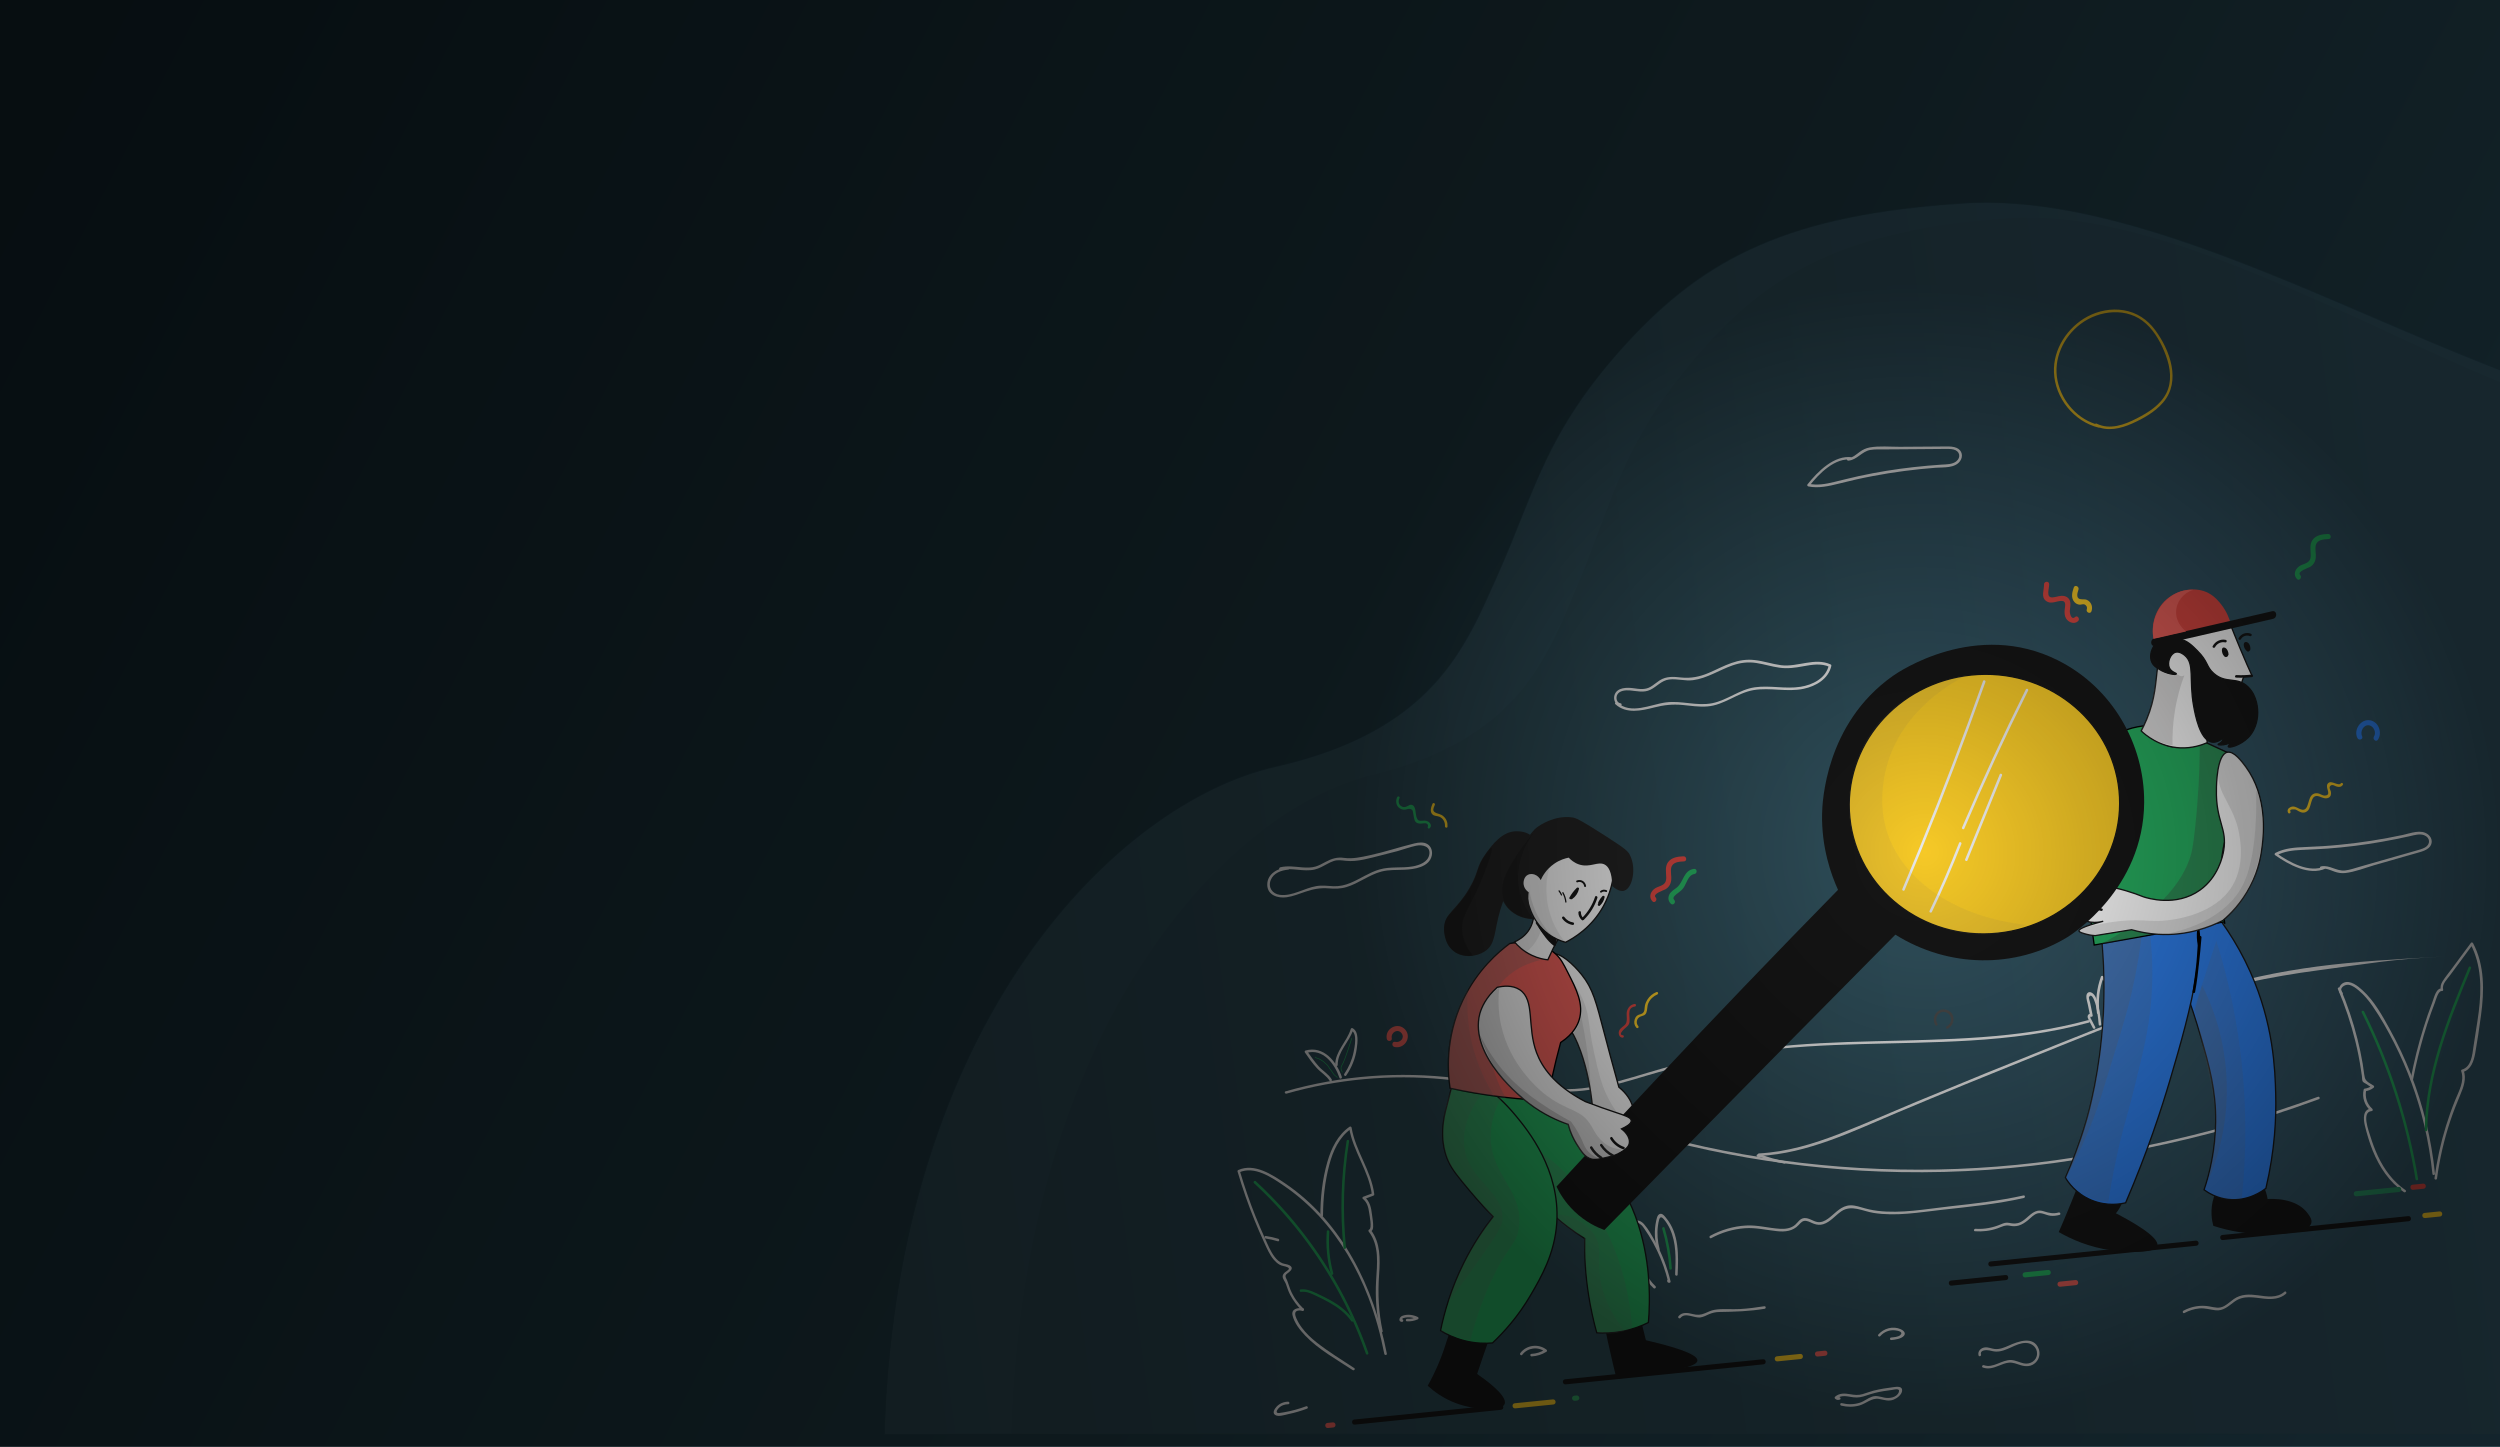 <svg width="3733" height="2160" viewBox="0 0 3733 2160" fill="none" xmlns="http://www.w3.org/2000/svg">
<rect x="0" y="0" width="3733" height="2160" fill="#333333" stroke="none"/>
<g clip-path="url(#clip0)">
<rect width="3733" height="2160" fill="url(#paint0_linear)"/>
<rect width="3733" height="2160" fill="url(#paint1_linear)"/>
<mask id="mask0" mask-type="alpha" maskUnits="userSpaceOnUse" x="1320" y="302" width="2463" height="1840">
<path d="M3781.83 2141.07H1321C1339.75 1524.8 1667.86 1199.1 1904.57 1145.21C2141.28 1091.31 2188.15 967.123 2237.37 856.992C2292.87 732.803 2307.68 646.107 2427.2 514.887C2546.73 383.666 2673.29 320.402 2933.43 303.999C3193.53 287.598 3516.89 477.332 3781.7 571.077C3781.75 571.064 3781.79 571.08 3781.83 571.123C3781.79 571.108 3781.75 571.093 3781.7 571.077C3771.55 574.087 3781.83 2141.07 3781.83 2141.07Z" fill="black"/>
<path d="M1321 2141.07H3781.83C3781.83 2141.07 3771.46 560.802 3781.83 571.123C3517 477.394 3193.58 287.595 2933.43 303.999C2673.29 320.402 2546.73 383.666 2427.2 514.887C2307.68 646.107 2292.87 732.803 2237.37 856.992C2188.15 967.123 2141.28 1091.31 1904.57 1145.21C1667.86 1199.1 1339.75 1524.8 1321 2141.07Z" stroke="black"/>
</mask>
<g mask="url(#mask0)">
<rect x="1014.66" y="65.18" width="3023.14" height="2170.61" fill="url(#paint2_linear)"/>
<path d="M3781.83 2141.07H1510.45C1527.76 1532.24 1830.61 1210.46 2049.09 1157.22C2267.58 1103.97 2310.84 981.282 2356.27 872.48C2407.5 749.788 2421.17 664.138 2531.49 534.5C2641.81 404.863 2758.63 342.361 2998.75 326.156C3238.82 309.953 3537.29 497.399 3781.71 590.013C3781.75 590.001 3781.79 590.016 3781.83 590.059C3781.79 590.044 3781.75 590.028 3781.71 590.013C3772.34 592.986 3781.83 2141.07 3781.83 2141.07Z" fill="black" fill-opacity="0.05" style="mix-blend-mode:darken"/>
<path d="M3781.83 2141.07H1321C1339.75 1524.81 1667.86 1199.1 1904.57 1145.21C2141.28 1091.31 2188.15 967.123 2237.37 856.993C2292.87 732.803 2307.68 646.107 2427.2 514.887C2546.73 383.666 2673.29 320.402 2933.43 303.999C3193.53 287.598 3516.89 477.332 3781.7 571.077C3781.75 571.064 3781.79 571.08 3781.83 571.123C3781.79 571.108 3781.75 571.093 3781.7 571.077C3771.55 574.087 3781.83 2141.07 3781.83 2141.07Z" fill="white" fill-opacity="0.05" style="mix-blend-mode:lighten"/>
</g>
<g clip-path="url(#clip1)">
<path d="M2022.19 2042.86C2003.39 2030.41 1983.9 2018.67 1966.22 2004.7C1958.01 1998.23 1950.24 1991.07 1944.01 1982.6C1940.76 1978.32 1937.98 1973.6 1935.82 1968.69C1934 1964.65 1931.95 1958.32 1937.97 1957.07C1940.22 1956.58 1942.68 1956.85 1944.9 1957.26C1947.37 1957.65 1948.01 1953.87 1945.54 1953.48C1938.14 1952.44 1927.8 1954 1929.97 1964.03C1932.52 1975.31 1941.18 1986.22 1948.91 1994.28C1968.96 2015.31 1995.79 2029.9 2019.8 2045.79C2021.86 2047.12 2024.25 2044.19 2022.19 2042.86Z" fill="#E8E8E8"/>
<path d="M1946.24 1954.05C1938 1946.04 1931.27 1936.47 1926.86 1925.77C1924.84 1920.98 1923.69 1915.97 1921.68 1911.3C1920.36 1908.36 1918.18 1905.76 1920.69 1902.82C1921.85 1901.55 1923.67 1900.59 1924.96 1899.44C1928.97 1896.08 1931.04 1892.41 1925.34 1889.27C1922.09 1887.55 1918.25 1887.56 1914.79 1886.24C1910.11 1884.28 1906.29 1880.7 1903.33 1876.77C1897.14 1868.68 1893.19 1858.83 1889.06 1849.63C1884.12 1838.73 1879.27 1827.56 1874.82 1816.47C1865.89 1794.06 1858.08 1771.27 1851.27 1748.25C1850.96 1749.05 1850.54 1749.86 1850.23 1750.66C1873.26 1740.38 1899 1758.15 1917.43 1770.77C1936.41 1783.71 1953.84 1798.99 1969.5 1815.86C2001.87 1851.02 2026.21 1892.9 2043.27 1937.43C2053.71 1964.7 2061.44 1993 2067.03 2021.66C2067.53 2024.04 2071.33 2023.66 2070.83 2021.27C2051.47 1922.38 2004.48 1825 1919.12 1767.14C1899.6 1753.99 1873.23 1736.29 1848.97 1747.07C1848 1747.55 1847.58 1748.49 1847.94 1749.48C1855.17 1774.12 1863.64 1798.38 1873.36 1822.26C1877.95 1833.46 1882.65 1844.52 1887.73 1855.41C1891.82 1864.22 1895.72 1873.69 1902.11 1881.12C1904.57 1883.94 1907.26 1886.49 1910.52 1888.34C1914.47 1890.63 1918.8 1890.45 1922.71 1892.36C1927.82 1894.79 1921.08 1897.78 1918.73 1899.81C1916.97 1901.4 1915.36 1903.23 1915.24 1905.8C1915.11 1909.66 1918.86 1913.77 1920.11 1917.23C1921.93 1922.55 1923.61 1927.77 1926.17 1932.89C1930.8 1941.9 1936.87 1950 1944.11 1957.09C1945.56 1958.73 1947.95 1955.8 1946.24 1954.05Z" fill="#E8E8E8"/>
<path d="M1872.47 1766.73C1931.51 1821.24 1979.77 1886.96 2014.27 1959.59C2023.87 1979.77 2032.24 2000.45 2039.62 2021.49C2040.49 2023.83 2043.94 2022.46 2043.19 2020.1C2016.52 1943.86 1975.27 1872.81 1921.99 1811.95C1907.21 1795 1891.5 1778.9 1874.98 1763.66C1873.04 1762.19 1870.64 1765.12 1872.47 1766.73Z" fill="#27AE60"/>
<path d="M1889.54 1849.33C1895.78 1850.23 1901.94 1851.66 1908.02 1853.48C1910.39 1854.14 1911.03 1850.36 1908.66 1849.7C1902.58 1847.88 1896.42 1846.45 1890.18 1845.55C1887.84 1845.14 1887.2 1848.93 1889.54 1849.33Z" fill="#E8E8E8"/>
<path d="M1942.68 1929.04C1950.89 1927.95 1958.17 1931.57 1965.3 1934.95C1971.76 1938.01 1978.09 1941.09 1984.33 1944.56C1997.21 1951.71 2009.11 1960.5 2017.65 1972.71C2019.01 1974.75 2022.11 1972.51 2020.75 1970.47C2011.78 1957.79 1999.33 1948.55 1985.91 1941.19C1978.85 1937.29 1971.45 1933.69 1964.07 1930.33C1957.08 1927.07 1950.03 1924.45 1942.18 1925.37C1939.89 1925.48 1940.27 1929.28 1942.68 1929.04Z" fill="#27AE60"/>
<path d="M1990.81 1901.1C1985.3 1880.89 1983.32 1860.08 1984.93 1839.28C1985.07 1836.83 1981.29 1836.19 1981.15 1838.64C1979.5 1860.21 1981.54 1881.66 1987.23 1902.48C1987.86 1904.86 1991.43 1903.47 1990.81 1901.1Z" fill="#27AE60"/>
<path d="M1975.54 1814.86C1975.66 1789.47 1978.44 1763.82 1984.92 1739.33C1990.38 1718.65 1999.56 1697.99 2017.61 1685.39C2016.55 1684.99 2015.6 1684.45 2014.53 1684.04C2020.13 1719.1 2043.96 1748.34 2048.43 1783.64C2048.87 1782.96 2049.19 1782.28 2049.64 1781.72C2044.96 1783.48 2040.27 1785.24 2035.58 1786.99C2034.23 1787.51 2033.9 1789.34 2035.02 1790.25C2041.41 1795.25 2043.35 1802.99 2044.39 1810.71C2044.92 1814.75 2049.07 1834.2 2044.51 1835.94C2043.41 1836.44 2042.92 1837.9 2043.65 1838.85C2060.01 1860 2056.25 1887.42 2054.79 1912.17C2053.28 1937.7 2055.34 1963.12 2060.8 1987.94C2061.3 1990.33 2065.1 1989.94 2064.6 1987.56C2058.44 1959.6 2057.28 1931.66 2059.27 1903.26C2060.91 1880.29 2061.62 1855.74 2046.87 1836.47C2046.58 1837.4 2046.3 1838.45 2046.01 1839.38C2049.34 1838.14 2050.21 1835.36 2050.39 1832.01C2050.66 1825.83 2049.34 1819.18 2048.6 1813.1C2047.49 1803.47 2045.47 1793.55 2037.41 1787.32C2037.26 1788.36 2037.12 1789.53 2036.84 1790.58C2041.53 1788.83 2046.22 1787.07 2050.9 1785.31C2051.64 1784.98 2052.2 1784.16 2052.12 1783.4C2047.63 1747.97 2023.94 1718.84 2018.22 1683.8C2017.95 1682.41 2016.45 1681.54 2015.14 1682.44C1997.32 1694.88 1987.8 1714.68 1981.94 1735.14C1974.46 1761.15 1971.59 1788.48 1971.51 1815.52C1971.73 1817.68 1975.53 1817.3 1975.54 1814.86Z" fill="#E8E8E8"/>
<path d="M2010.75 1703.65C2002.4 1756.39 2000.8 1810.12 2006.05 1863.29C2006.3 1865.7 2010.1 1865.31 2009.86 1862.9C2004.63 1809.99 2006.15 1756.78 2014.41 1704.3C2014.92 1701.81 2011.14 1701.17 2010.75 1703.65Z" fill="#27AE60"/>
<path d="M3490.97 1476.97C3501.73 1502.28 3510.51 1528.3 3517.06 1555.06C3520.35 1568.57 3523.16 1582.38 3525.19 1596.14C3525.8 1599.67 3526.3 1603.34 3526.79 1606.88C3527.13 1609.02 3526.86 1612.63 3527.83 1614.59C3528.78 1616.41 3531.57 1617.41 3533.22 1618.53C3536.1 1620.41 3538.98 1622.3 3541.73 1624.2C3541.75 1623.17 3541.78 1622.14 3541.8 1621.12C3538.47 1623.63 3535.15 1624.99 3530.98 1625.54C3530.1 1625.63 3529.53 1626.33 3529.35 1627.12C3526.83 1638.91 3530.71 1650.69 3539.85 1658.74C3540.24 1657.54 3540.52 1656.49 3540.91 1655.3C3527.68 1656.12 3528.97 1671.37 3531.19 1680.63C3534.28 1693.52 3538.14 1706.32 3543.1 1718.64C3552.97 1742.76 3567.65 1765.1 3589.52 1780.06C3591.58 1781.39 3593.97 1778.46 3591.91 1777.13C3573.48 1764.51 3560.12 1746.39 3550.65 1726.2C3546.23 1716.65 3542.54 1706.78 3539.48 1696.83C3536.98 1688.5 3525.78 1660.16 3541.3 1659.1C3543.08 1659.05 3543.5 1656.83 3542.36 1655.66C3534.34 1648.53 3530.98 1638.1 3533.26 1627.75C3532.67 1628.32 3532.08 1628.77 3531.62 1629.32C3536.44 1628.84 3540.38 1627.28 3544.29 1624.2C3545.11 1623.47 3545.47 1621.9 3544.36 1621.11C3539.29 1617.78 3532.49 1615.14 3531.09 1608.87C3529.65 1602.23 3529.19 1595.23 3528.01 1588.55C3525.85 1576.09 3523.31 1563.66 3520.13 1551.29C3513.67 1525.42 3505.1 1500.14 3494.67 1475.57C3493.54 1473.25 3489.97 1474.64 3490.97 1476.97Z" fill="#E8E8E8"/>
<path d="M3497.76 1482.05C3491.87 1475.72 3501.11 1469.66 3506.96 1470.48C3512.81 1471.42 3517.97 1475.52 3522.31 1479.18C3530.27 1485.8 3536.85 1493.85 3542.71 1502.36C3554.85 1519.84 3565.47 1538.75 3575.06 1557.65C3594.75 1596.53 3609.81 1637.81 3619.86 1680.11C3625.49 1704.14 3629.62 1728.46 3632.1 1752.94C3632.34 1755.35 3636.14 1754.96 3635.9 1752.55C3630.73 1701.56 3618.61 1651.4 3599.97 1603.82C3590.84 1580.65 3580.23 1558.15 3568.16 1536.3C3557.03 1516.16 3545.12 1494.55 3527.91 1478.87C3520.99 1472.52 3509.38 1462.8 3499.36 1467.53C3493.24 1470.33 3489.88 1478.87 3494.78 1484.27C3496.37 1486.03 3499.49 1483.92 3497.76 1482.05Z" fill="#E8E8E8"/>
<path d="M3603.12 1612.22C3607.39 1589.87 3612.72 1567.93 3619.09 1546.14C3622.43 1534.91 3626.03 1523.65 3630.03 1512.61C3631.94 1507.42 3633.83 1502.1 3635.87 1496.9C3637.19 1493.56 3640.72 1479.1 3646.05 1479.85C3647.61 1480.07 3648.49 1478.7 3648.1 1477.33C3646.03 1469.59 3654.22 1461.97 3658.39 1456.3C3662.11 1451.31 3665.7 1446.33 3669.42 1441.34C3677.08 1431.08 3684.63 1420.83 3692.28 1410.45C3691.24 1410.3 3690.07 1410.16 3689.02 1409.88C3705.35 1440.9 3705.51 1476.64 3701.27 1510.65C3699.07 1528.04 3695.83 1545.41 3693.37 1562.84C3691.65 1574.93 3690.3 1593.13 3676.11 1597.14C3675.11 1597.36 3674.73 1598.68 3675.07 1599.55C3680.27 1614.27 3671.55 1629.25 3666.12 1642.62C3660.99 1655.18 3656.41 1668.08 3652.36 1681.17C3644.44 1706.71 3638.76 1732.79 3635.16 1759.16C3634.77 1761.64 3638.55 1762.28 3638.94 1759.81C3642.89 1730.57 3649.46 1701.84 3658.78 1673.86C3663.2 1660.6 3668.28 1647.52 3673.76 1634.66C3678.73 1623.01 3683.12 1610.78 3678.78 1598.27C3678.48 1599.07 3678.05 1599.89 3677.75 1600.69C3689.82 1597.28 3693.88 1584.31 3695.95 1573.08C3699.29 1554.29 3702.08 1535.04 3704.64 1516.07C3709.56 1479.95 3710.28 1441.56 3692.85 1408.47C3692.21 1407.25 3690.49 1406.66 3689.59 1407.9C3680.01 1420.79 3670.45 1433.8 3660.87 1446.69C3656.37 1452.79 3651.46 1458.67 3647.37 1465.1C3644.74 1469.47 3643.48 1473.44 3644.75 1478.44C3645.44 1477.6 3646.12 1476.76 3646.8 1475.92C3637.45 1474.57 3634.53 1489.98 3632.09 1496.25C3627.23 1508.92 3622.76 1521.67 3618.81 1534.51C3610.86 1559.66 3604.51 1585.42 3599.57 1611.29C3598.82 1613.93 3602.59 1614.58 3603.12 1612.22Z" fill="#E8E8E8"/>
<path d="M3686.23 1444.25C3654.17 1522.08 3621.58 1602.27 3620.61 1687.59C3620.6 1690.03 3624.41 1689.64 3624.42 1687.21C3625.44 1602.52 3657.96 1522.85 3689.72 1445.82C3690.76 1443.53 3687.28 1441.97 3686.23 1444.25Z" fill="#27AE60"/>
<path d="M3526.49 1511.69C3565.55 1590.13 3592.64 1674.28 3606.9 1760.75C3607.27 1763.14 3611.07 1762.76 3610.7 1760.36C3596.4 1673.51 3569.29 1589.12 3530.07 1510.3C3528.96 1508.24 3525.38 1509.5 3526.49 1511.69Z" fill="#27AE60"/>
<path d="M1921.02 1633.02C1996.93 1611.37 2076.84 1604.04 2155.45 1611.59C2194.36 1615.34 2232.87 1622.59 2270.32 1633.4C2309.49 1644.69 2347.44 1659.17 2386.02 1672.18C2531.56 1721.25 2684.66 1747.53 2838.17 1750.18C2925.26 1751.74 3012.47 1745.6 3098.41 1732.02C3100.8 1731.65 3100.42 1727.85 3098.02 1728.22C2943.79 1752.68 2785.93 1752.65 2631.64 1728.42C2554.23 1716.27 2477.74 1698 2403.22 1673.89C2364.57 1661.4 2326.6 1646.8 2287.87 1634.7C2250.85 1623.2 2212.99 1614.73 2174.61 1609.9C2089.42 1599.31 2002.27 1605.96 1919.65 1629.57C1917.27 1630.07 1918.65 1633.65 1921.02 1633.02Z" fill="#E8E8E8"/>
<path d="M2626.92 1726.08C2699.4 1722.45 2766.34 1689.4 2832.03 1661.73C2900.8 1632.85 2969.89 1604.58 3039.16 1576.81C3108.06 1549.2 3176.85 1520.57 3247.31 1496.91C3317.52 1473.39 3389.98 1458.23 3463.39 1448.62C3545.13 1437.78 3566.46 1432.81 3648.71 1428.33C3588.06 1431.79 3651.13 1428.21 3648.71 1428.33C3503.45 1436.38 3416.94 1441.28 3276.81 1483.54C3205.74 1504.96 3136.96 1533.71 3068.04 1561.07C2998.76 1588.72 2929.65 1616.86 2860.73 1645.5C2822.53 1661.41 2784.55 1678.33 2745.99 1693.26C2707.56 1708.17 2667.8 1720.14 2626.41 1722.29C2624.11 1722.39 2624.5 1726.19 2626.92 1726.08Z" fill="#E8E8E8"/>
<path d="M2306.04 1627.09C2357.56 1636.48 2408.51 1621.2 2457.46 1606.5C2509.9 1590.81 2563.18 1578.37 2617.46 1570.69C2725.02 1555.7 2833.92 1560.3 2941.95 1553.72C3001.76 1550.1 3061.43 1542.64 3119.24 1526.92C3121.61 1526.3 3120.23 1522.72 3117.86 1523.34C3013.83 1551.69 2905.29 1552.05 2798.29 1554.81C2744.78 1556.13 2691.2 1558.1 2637.94 1564.39C2585.19 1570.63 2532.85 1581.05 2481.58 1595.6C2424.82 1611.6 2366.45 1634.43 2306.57 1623.45C2304.21 1622.92 2303.57 1626.7 2306.04 1627.09Z" fill="#E8E8E8"/>
<path d="M2555.11 1848.82C2570.65 1840.45 2587.79 1835.25 2605.46 1833.98C2621.86 1832.83 2637.1 1836.67 2653.27 1838.36C2665.31 1839.7 2677.1 1838.51 2685.76 1829.18C2689.11 1825.63 2691.94 1822.01 2697.43 1823.12C2701.48 1823.87 2705.04 1826.2 2708.88 1827.47C2713.4 1829.07 2717.91 1829.38 2722.38 1828.03C2733.06 1824.77 2740.39 1814.93 2749.37 1808.77C2764.59 1798.51 2781.22 1808.49 2797.36 1811.08C2830.94 1816.52 2865.64 1810.32 2899.06 1806.55C2940.21 1802 2981.55 1798.07 3021.97 1788.85C3024.35 1788.35 3023.97 1784.54 3021.58 1785.04C2985.28 1793.2 2948.18 1797.22 2911.21 1801.34C2876.02 1805.29 2839.09 1812.36 2803.57 1808.02C2795.28 1807.06 2787.41 1805.17 2779.36 1802.78C2772.36 1800.67 2765.12 1798.71 2757.87 1800.47C2746.49 1803.16 2738.8 1813.17 2729.61 1819.74C2724.84 1823.17 2719.47 1825.76 2713.47 1824.7C2706.94 1823.44 2701.18 1818.39 2694.18 1818.84C2687.58 1819.38 2684.95 1825.03 2680.48 1828.94C2674.24 1834.32 2665.76 1835.3 2657.78 1834.83C2640.78 1833.86 2624.54 1828.97 2607.35 1829.94C2588.63 1830.94 2570.35 1836.25 2553.72 1845.24C2551.53 1846.36 2552.92 1849.93 2555.11 1848.82Z" fill="#E8E8E8"/>
<path d="M2624.5 1727.48C2626.82 1727.63 2629.03 1727.92 2631.35 1728.06C2633.8 1728.33 2634.36 1724.94 2631.99 1724.28C2630.54 1723.92 2629.1 1723.55 2627.52 1723.2C2625.42 1722.64 2624.36 1726.08 2626.35 1726.78C2638.63 1731.68 2651.28 1735.27 2664.3 1737.41C2666.77 1737.8 2667.41 1734.02 2664.94 1733.63C2652.19 1731.59 2639.93 1728.09 2627.92 1723.29C2627.53 1724.48 2627.13 1725.67 2626.74 1726.86C2628.19 1727.23 2629.63 1727.6 2631.21 1727.95C2631.46 1726.64 2631.6 1725.48 2631.85 1724.17C2629.53 1724.02 2627.32 1723.73 2625 1723.58C2622.68 1723.43 2622.04 1727.21 2624.5 1727.48Z" fill="#E8E8E8"/>
<path d="M2471.98 1920.54C2468.86 1917.53 2465.98 1914.36 2463.44 1910.77C2462.23 1908.97 2460.76 1907.07 2459.91 1904.98C2458.88 1903.67 2458.59 1902.03 2458.93 1900.33C2458.37 1898.6 2458.73 1897.15 2459.9 1896.01C2461.27 1890.61 2458.44 1885.39 2456.63 1880.19C2453.88 1872.01 2451.13 1863.83 2448.38 1855.65C2446.92 1851.31 2445.47 1847.1 2444.13 1842.75C2443.42 1840.78 2442.85 1838.91 2442.14 1836.93C2441.02 1833.46 2440.09 1831.89 2442.45 1828.7C2443.45 1825.91 2445.3 1825.21 2448.04 1826.98C2449.3 1828.01 2450.55 1829.03 2451.81 1830.06C2453.24 1831.58 2454.32 1833.39 2455.52 1835.07C2457.63 1838.18 2459.73 1841.3 2461.72 1844.43C2466.44 1851.9 2470.68 1859.67 2474.43 1867.62C2481.58 1882.53 2487 1898.13 2490.94 1914.26C2491.49 1913.44 2492.04 1912.49 2492.47 1911.67C2492.75 1911.9 2492.91 1912.27 2493.19 1912.5C2493.58 1910.02 2489.8 1909.38 2489.41 1911.86C2489.14 1914.19 2490.44 1915.72 2492.85 1915.48C2494.25 1915.34 2494.76 1914.13 2494.38 1912.89C2489.35 1892.26 2481.83 1872.38 2471.5 1853.82C2466.65 1845.09 2461.44 1835.36 2454.79 1827.84C2451.17 1823.72 2445.05 1820.23 2439.93 1823.96C2434.08 1828.14 2437.88 1836.6 2439.7 1841.92C2443.36 1852.83 2447.03 1863.73 2450.57 1874.65C2452.25 1879.87 2455.26 1885.58 2456.06 1891.01C2456.64 1895.44 2453.17 1897.84 2454.25 1902.22C2456.36 1910.33 2463.41 1918.08 2469.23 1923.64C2471.29 1925.1 2473.68 1922.16 2471.98 1920.54Z" fill="#E8E8E8"/>
<path d="M2478.12 1864.82C2475.06 1853.59 2474.13 1841.9 2475.65 1830.34C2475.99 1827.35 2476.59 1824.47 2477.32 1821.58C2478.61 1816.58 2481.2 1816.83 2484.09 1820.13C2487.86 1824.49 2490.92 1829.43 2493.36 1834.57C2503.33 1855.85 2502.31 1879.92 2501.29 1902.71C2501.15 1905.16 2504.93 1905.8 2505.07 1903.35C2506.38 1874.64 2507.44 1842.11 2487.78 1818.6C2485.59 1816 2482.58 1811.56 2478.72 1812.6C2474.61 1813.78 2473.8 1819.63 2472.99 1823.04C2469.83 1837.33 2470.56 1852.12 2474.41 1866.09C2475.3 1868.56 2478.87 1867.17 2478.12 1864.82Z" fill="#E8E8E8"/>
<path d="M2482.01 1834.95C2487.81 1854.35 2491.22 1874.12 2492.62 1894.23C2492.74 1896.65 2496.54 1896.27 2496.42 1893.85C2495.11 1873.35 2491.41 1853.22 2485.58 1833.56C2484.83 1831.2 2481.38 1832.57 2482.01 1834.95Z" fill="#27AE60"/>
<path d="M1988.51 1611.71C1984.01 1603.96 1975.2 1599.09 1969.28 1592.51C1962.78 1585.22 1957.11 1577.21 1951.57 1569.31C1951.28 1570.24 1951 1571.29 1950.71 1572.22C1975.72 1565.07 1992.97 1588.7 2000.06 1609.39C2000.81 1611.74 2004.38 1610.36 2003.63 1608C1995.8 1585.08 1976.47 1561.03 1949.33 1568.64C1948.09 1569.03 1947.86 1570.59 1948.47 1571.55C1954.02 1579.57 1959.57 1587.6 1966.18 1594.75C1972.1 1601.32 1981.06 1606.44 1985.41 1613.94C1986.65 1616.12 1989.76 1613.89 1988.51 1611.71Z" fill="#E8E8E8"/>
<path d="M1997.47 1590.17C1997.35 1570.06 2015.1 1555.7 2020.67 1537.33C2019.82 1537.8 2018.84 1538.28 2018 1538.75C2027.04 1543.34 2022.71 1563.78 2021.07 1571.63C2018.65 1583.15 2013.85 1593.89 2007.27 1603.53C2005.94 1605.58 2008.88 1607.98 2010.2 1605.92C2018.46 1593.94 2023.88 1580.44 2025.88 1566.02C2027.13 1556.92 2029.56 1540.4 2019.56 1535.26C2018.34 1534.61 2017.17 1535.63 2016.89 1536.68C2011.14 1555.72 1993.59 1569.54 1993.67 1590.55C1993.66 1592.99 1997.46 1592.6 1997.47 1590.17Z" fill="#E8E8E8"/>
<path d="M3128.65 1533.78C3127.21 1530.98 3125.77 1528.18 3124.34 1525.38C3123.56 1524.05 3122.9 1522.58 3122.13 1521.25C3121.26 1520.31 3121.15 1519.17 3121.67 1517.96C3122.91 1518.86 3125.13 1517.99 3124.82 1516.23C3123.54 1509.95 3122.25 1503.55 3120.98 1497.27C3120.7 1495.76 3118.57 1489.95 3119.34 1488.72C3122.72 1482.87 3126.29 1491.61 3126.82 1492.96C3131.42 1504.29 3132.65 1517.74 3133.75 1529.81C3133.99 1532.22 3137.79 1531.83 3137.55 1529.42C3136.67 1519.52 3135.18 1509.8 3132.79 1500.17C3131.28 1494.05 3129.35 1485.14 3122.9 1482.08C3118.72 1480.07 3115.69 1482.94 3115.35 1487.2C3115 1491.34 3116.76 1496.03 3117.53 1499.92C3118.61 1505.45 3119.81 1510.97 3120.88 1516.5C3121.97 1515.88 3122.94 1515.4 3124.03 1514.77C3121.67 1512.96 3118.42 1513.68 3117.43 1516.6C3116.74 1518.59 3117.7 1520.54 3118.53 1522.38C3120.5 1526.66 3122.96 1530.77 3125.06 1535.05C3126.19 1537.37 3129.76 1535.98 3128.65 1533.78Z" fill="#E8E8E8"/>
<path d="M3135.04 1512.25C3132.74 1494.54 3134.65 1476.79 3140.75 1459.9C3139.75 1460.13 3138.75 1460.36 3137.75 1460.59C3146.68 1466.6 3143.1 1485.67 3142.61 1494.69C3141.92 1506.81 3140.72 1518.98 3138.86 1530.96C3138.47 1533.43 3142.25 1534.07 3142.63 1531.6C3144.87 1517.02 3146.19 1502.28 3146.74 1487.48C3147.06 1477.97 3149.34 1463.77 3140.13 1457.53C3139.16 1456.85 3137.64 1457.01 3137.12 1458.21C3130.82 1475.64 3128.72 1494.05 3131.1 1512.52C3131.61 1515.03 3135.41 1514.65 3135.04 1512.25Z" fill="#E8E8E8"/>
<path d="M2509.3 1967.89C2516.46 1958.97 2529.99 1968.62 2539.18 1967.17C2543.59 1966.47 2547.48 1964.41 2551.4 1962.61C2556.67 1960.28 2561.8 1959.12 2567.55 1959.05C2590.3 1958.67 2612.39 1958.09 2634.92 1954.27C2637.32 1953.9 2636.93 1950.1 2634.54 1950.47C2622.32 1952.47 2610.18 1953.96 2597.84 1954.7C2585.37 1955.45 2572.13 1953.71 2559.93 1955.85C2555.03 1956.73 2550.63 1958.84 2546.1 1960.84C2539.47 1963.69 2534.24 1963.83 2527.4 1962.09C2519.91 1960.16 2511.58 1958.82 2506.24 1965.51C2504.77 1967.46 2507.71 1969.85 2509.3 1967.89Z" fill="#E8E8E8"/>
<path d="M2273.03 2022.96C2280.93 2012.42 2296.45 2010.21 2306.75 2018.4C2306.78 2017.37 2306.8 2016.34 2306.82 2015.31C2300.56 2019.15 2293.98 2021.23 2286.72 2021.58C2284.3 2021.69 2284.68 2025.5 2287.1 2025.38C2295.13 2024.96 2302.32 2022.69 2309.19 2018.41C2310.28 2017.78 2310.24 2016.12 2309.26 2015.32C2297.29 2005.9 2279.22 2008.24 2270.09 2020.44C2268.63 2022.51 2271.56 2024.91 2273.03 2022.96Z" fill="#E8E8E8"/>
<path d="M1923.31 2092.98C1916.8 2093.13 1910.53 2095.69 1906.03 2100.63C1903.27 2103.73 1899.49 2109.37 1903.79 2112.65C1908.64 2116.26 1919.02 2112.51 1924.16 2111.48C1933.56 2109.5 1942.63 2106.79 1951.64 2103.44C1953.98 2102.56 1952.6 2098.99 1950.25 2099.87C1939.4 2103.91 1928.31 2106.96 1916.86 2108.89C1914.59 2109.25 1912.21 2109.74 1909.92 2109.97C1904.2 2110.3 1906.42 2105.72 1908.96 2103.02C1912.76 2098.79 1918.07 2096.85 1923.7 2096.79C1926.24 2096.66 1925.73 2092.87 1923.31 2092.98Z" fill="#E8E8E8"/>
<path d="M2093.81 1969.99C2093.96 1968.95 2094.65 1968.24 2095.67 1968.14C2096.54 1967.92 2097.42 1967.7 2098.16 1967.5C2100.16 1967.04 2102.08 1966.98 2104.13 1967.02C2108.11 1967.13 2111.8 1968.17 2115.44 1969.98C2115.45 1968.82 2115.46 1967.67 2115.6 1966.5C2111.08 1968.63 2106.43 1969.48 2101.41 1969.22C2098.96 1969.09 2098.32 1972.87 2100.77 1973C2106.43 1973.33 2111.72 1972.41 2116.99 1970.08C2118.46 1969.42 2118.63 1967.35 2117.15 1966.6C2110.13 1963.08 2101.31 1961.93 2093.8 1964.87C2089.73 1966.43 2087.09 1973.23 2093.18 1973.9C2095.62 1974.04 2096.27 1970.26 2093.81 1969.99Z" fill="#E8E8E8"/>
<path d="M3134.61 634.843C3103.37 627.242 3078.85 600.121 3072.35 568.742C3065.61 536.362 3080.83 503.295 3106.76 483.753C3134.71 462.724 3177.03 458.31 3204.25 483.106C3218.2 495.662 3227.84 513.78 3234.21 531.204C3240.77 549.122 3243.59 569.468 3234.76 587.151C3225.8 604.846 3207.73 616.032 3190.56 624.818C3172.44 634.215 3150.35 642.347 3130.66 632.551C3128.51 631.488 3126.94 634.978 3129.09 636.041C3146.75 644.762 3166.5 640.07 3183.65 632.438C3200.44 624.971 3218 615.119 3230.13 600.82C3257.24 568.983 3240.13 522.659 3218.18 492.973C3206.6 477.23 3190.53 466.427 3171.13 463.265C3152.65 460.267 3133.55 463.867 3117.15 472.577C3087.03 488.699 3065.5 521.379 3066.97 556.088C3068.54 594.374 3096.82 629.571 3133.97 638.624C3136.34 639.281 3136.98 635.499 3134.61 634.843Z" fill="#F6C828"/>
<path d="M3137.83 1726.88C3223.71 1712.67 3308.45 1692.3 3391.29 1665.84C3415.22 1658.16 3438.97 1649.99 3462.55 1641.32C3464.89 1640.44 3463.51 1636.86 3461.16 1637.74C3379.44 1667.68 3295.59 1691.8 3210.33 1709.54C3186.13 1714.55 3161.88 1719.06 3137.57 1723.06C3135.05 1723.44 3135.44 1727.25 3137.83 1726.88Z" fill="#E8E8E8"/>
<path d="M2949.03 1838.52C2960.38 1839.3 2971.77 1838.01 2982.52 1834.23C2989.2 1831.89 2993.87 1828.73 3001.2 1830.29C3005.78 1831.24 3010.01 1831.32 3014.48 1829.97C3019.45 1828.44 3023.88 1825.43 3027.91 1822.2C3032.28 1818.56 3036.51 1813.64 3042.1 1811.92C3048.56 1809.99 3055.05 1814.59 3061.52 1815.34C3066.19 1815.89 3070.86 1815.29 3075.35 1814.07C3077.72 1813.44 3076.33 1809.87 3073.96 1810.49C3066.12 1812.7 3059.71 1811.29 3052.16 1808.85C3048.98 1807.77 3045.99 1807.3 3042.59 1807.9C3032.44 1810.08 3026.32 1820.44 3017.16 1824.83C3011.3 1827.6 3006.28 1827.34 3000.13 1826.04C2995.43 1825.11 2992.21 1826.2 2987.91 1828.05C2975.77 1833.25 2963.08 1835.69 2949.94 1834.84C2947.35 1834.59 2946.58 1838.39 2949.03 1838.52Z" fill="#E8E8E8"/>
<path d="M2337.81 2067.15C2436.28 2057.18 2534.74 2047.21 2633.21 2037.23C2638.15 2036.73 2637.38 2029.12 2632.44 2029.62C2533.97 2039.59 2435.51 2049.57 2337.04 2059.54C2332.1 2060.04 2332.87 2067.65 2337.81 2067.15Z" fill="#161616"/>
<path d="M2654.14 2032.81C2665.68 2031.64 2677.21 2030.47 2688.74 2029.3C2693.68 2028.8 2692.91 2021.19 2687.97 2021.69C2676.44 2022.86 2664.91 2024.03 2653.37 2025.2C2648.43 2025.7 2649.2 2033.31 2654.14 2032.81Z" fill="#F6C828"/>
<path d="M2714.22 2025.57C2717.9 2025.2 2721.7 2024.81 2725.38 2024.44C2730.32 2023.94 2729.55 2016.33 2724.6 2016.83C2720.93 2017.2 2717.13 2017.59 2713.45 2017.96C2708.51 2018.46 2709.28 2026.07 2714.22 2025.57Z" fill="#EC615B"/>
<path d="M2022.93 2127.24C2095.8 2119.86 2168.54 2112.49 2241.41 2105.11C2246.35 2104.61 2245.58 2097 2240.64 2097.5C2167.77 2104.88 2095.03 2112.24 2022.16 2119.62C2017.34 2120.11 2018.11 2127.72 2022.93 2127.24Z" fill="#161616"/>
<path d="M2262.57 2102.96C2281.58 2101.04 2300.46 2099.13 2319.47 2097.2C2324.41 2096.7 2323.64 2089.09 2318.7 2089.59C2299.69 2091.52 2280.81 2093.43 2261.8 2095.35C2256.98 2095.84 2257.75 2103.45 2262.57 2102.96Z" fill="#F6C828"/>
<path d="M2351.56 2091.65C2352.7 2091.53 2353.84 2091.41 2354.85 2091.31C2356.88 2091.11 2358.6 2089.14 2358.27 2087.12C2357.94 2085.1 2356.23 2083.48 2354.08 2083.7C2352.94 2083.82 2351.8 2083.93 2350.79 2084.03C2348.76 2084.24 2347.04 2086.21 2347.37 2088.23C2347.7 2090.24 2349.4 2091.86 2351.56 2091.65Z" fill="#35A163"/>
<path d="M1982.98 2132.31C1985.65 2132.04 1988.18 2131.78 1990.84 2131.51C1995.78 2131.01 1995.01 2123.4 1990.07 2123.9C1987.41 2124.17 1984.88 2124.43 1982.21 2124.69C1977.27 2125.2 1978.04 2132.81 1982.98 2132.31Z" fill="#EC615B"/>
<path d="M2973.06 1891.19C3075.2 1880.85 3177.34 1870.5 3279.61 1860.15C3284.55 1859.65 3283.78 1852.04 3278.84 1852.54C3176.7 1862.88 3074.56 1873.23 2972.29 1883.58C2967.34 1884.08 2968.12 1891.69 2973.06 1891.19Z" fill="#161616"/>
<path d="M3319.21 1851.65C3411.72 1842.28 3504.23 1832.91 3596.74 1823.54C3601.69 1823.04 3600.91 1815.43 3595.97 1815.93C3503.46 1825.3 3410.95 1834.67 3318.44 1844.04C3313.62 1844.53 3314.39 1852.14 3319.21 1851.65Z" fill="#161616"/>
<path d="M3621.1 1818.77C3628.57 1818.01 3635.92 1817.27 3643.4 1816.51C3648.34 1816.01 3647.57 1808.4 3642.63 1808.9C3635.15 1809.66 3627.8 1810.4 3620.33 1811.16C3615.38 1811.66 3616.15 1819.27 3621.1 1818.77Z" fill="#F6C828"/>
<path d="M3518.72 1786.34C3539.88 1784.19 3561.05 1782.05 3582.21 1779.91C3587.15 1779.41 3586.38 1771.79 3581.44 1772.29C3560.27 1774.44 3539.11 1776.58 3517.95 1778.73C3513 1779.23 3513.78 1786.84 3518.72 1786.34Z" fill="#2B9666"/>
<path d="M3603.26 1776.62C3608.45 1776.09 3613.65 1775.57 3618.84 1775.04C3623.79 1774.54 3623.02 1766.93 3618.07 1767.43C3612.88 1767.96 3607.68 1768.48 3602.49 1769.01C3597.67 1769.5 3598.44 1777.11 3603.26 1776.62Z" fill="#DB4842"/>
<path d="M2913.98 1919.73C2941.1 1916.99 2968.22 1914.24 2995.34 1911.49C3000.28 1910.99 2999.51 1903.38 2994.57 1903.88C2967.45 1906.63 2940.33 1909.37 2913.21 1912.12C2908.4 1912.61 2909.17 1920.22 2913.98 1919.73Z" fill="#161616"/>
<path d="M3024.25 1907.41C3035.78 1906.24 3047.31 1905.08 3058.84 1903.91C3063.79 1903.41 3063.02 1895.8 3058.07 1896.3C3046.54 1897.46 3035.01 1898.63 3023.48 1899.8C3018.53 1900.3 3019.3 1907.91 3024.25 1907.41Z" fill="#27AE60"/>
<path d="M3076.36 1921.36C3084.22 1920.56 3091.95 1919.78 3099.8 1918.98C3104.75 1918.48 3103.97 1910.87 3099.03 1911.37C3091.17 1912.17 3083.44 1912.95 3075.59 1913.75C3070.64 1914.25 3071.42 1921.86 3076.36 1921.36Z" fill="#EC615B"/>
<path d="M2472.21 1339.99C2467.07 1334.75 2483.94 1329.45 2486.62 1328.02C2491.82 1325.06 2494.79 1320.28 2495.47 1314.31C2496.13 1308.22 2494.22 1302.01 2495.41 1295.99C2497.19 1287.1 2507.13 1286.6 2514.52 1286.24C2519.49 1285.99 2518.59 1278.4 2513.75 1278.63C2505.33 1278.97 2495.73 1280.2 2490.59 1287.64C2486.01 1294.25 2487.86 1302.4 2487.99 1309.94C2488.16 1316.72 2485.96 1320.27 2479.56 1322.84C2475.88 1324.37 2472.14 1325.39 2469.21 1328.12C2463.81 1332.9 2462.15 1340.5 2467.43 1345.86C2470.74 1349.5 2475.64 1343.49 2472.21 1339.99Z" fill="#DB4842"/>
<path d="M3434.62 858.678C3429.48 853.432 3446.35 848.135 3449.02 846.711C3454.23 843.749 3457.2 838.962 3457.88 832.999C3458.54 826.909 3456.63 820.694 3457.82 814.68C3459.6 805.784 3469.54 805.29 3476.93 804.927C3481.9 804.68 3481 797.082 3476.16 797.316C3467.74 797.655 3458.14 798.884 3453 806.325C3448.42 812.94 3450.27 821.082 3450.39 828.631C3450.57 835.405 3448.37 838.96 3441.97 841.53C3438.28 843.057 3434.55 844.076 3431.62 846.807C3426.22 851.584 3424.55 859.185 3429.83 864.545C3433.15 868.182 3438.04 862.176 3434.62 858.678Z" fill="#27AE60"/>
<path d="M2499.84 1343.6C2496.01 1339.89 2503.46 1335.03 2505.84 1333.25C2509.05 1330.88 2511.78 1328.68 2514 1325.38C2518.57 1318.64 2520.79 1306.49 2530.12 1305.04C2534.91 1304.3 2534.27 1296.67 2529.35 1297.43C2513.84 1299.77 2514.22 1316.13 2504.34 1324.82C2500.1 1328.45 2494.83 1330.78 2492.43 1336.15C2490.23 1340.99 2491.24 1345.88 2494.93 1349.48C2498.49 1352.97 2503.38 1346.96 2499.84 1343.6Z" fill="#27AE60"/>
<path d="M3052.1 872.842C3052.42 881.012 3047.07 891.421 3055.37 897.501C3062.55 902.669 3070.35 897.521 3077.88 897.272C3086.18 897.072 3083.4 905.042 3082.95 910.726C3082.62 914.989 3082.7 919.594 3085.01 923.461C3088.7 929.495 3097.34 932.72 3102.96 927.538C3106.47 924.235 3102 918.024 3098.49 921.327C3092.76 926.649 3090.35 915.488 3090.64 911.998C3090.9 908.256 3091.79 904.449 3091.53 900.63C3091.12 895.29 3087.91 891.386 3082.79 890.111C3076.49 888.57 3071.28 891.532 3065.18 892.022C3054.13 892.885 3060.12 878.694 3059.83 872.059C3059.59 867.086 3051.98 867.856 3052.1 872.842Z" fill="#DB4842"/>
<path d="M3096.58 877.18C3094.11 884.351 3091.89 892.778 3097.65 899.114C3099.81 901.459 3102.5 902.724 3105.59 902.923C3107.65 902.972 3110.22 901.814 3112.07 902.396C3115.1 903.242 3117.09 906.5 3116.01 909.686C3114.3 914.344 3121.28 917.482 3122.98 912.824C3125.07 906.846 3123.38 900.353 3117.89 896.68C3114.87 894.679 3112.34 894.936 3108.88 894.902C3099.54 894.951 3101.29 886.956 3103.57 880.445C3105.15 875.8 3098.16 872.535 3096.58 877.18Z" fill="#F6C828"/>
<path d="M3527.11 1099.36C3523.59 1092.41 3529.25 1081.33 3538.01 1083.14C3544.7 1084.64 3548.59 1093.98 3544.82 1099.75C3542.16 1103.86 3548.02 1108.65 3550.68 1104.54C3557.57 1094.23 3551.96 1078.01 3539.3 1075.57C3525.33 1072.89 3513.84 1089.69 3520.08 1102C3522.2 1106.52 3529.35 1103.75 3527.11 1099.36Z" fill="#2F80ED"/>
<path d="M2078.19 1550.34C2076.52 1541.41 2087.41 1535.18 2093.08 1543.19C2097.89 1550.14 2090.56 1557.42 2083.34 1555.71C2078.61 1554.53 2077.33 1562.09 2082.06 1563.28C2096.64 1566.92 2108.33 1549.59 2098.55 1537.77C2088.05 1525.12 2067.7 1535.25 2070.71 1551.1C2071.45 1555.89 2079.07 1555.25 2078.19 1550.34Z" fill="#EC615B"/>
<path d="M2086.28 1190.31C2083.85 1195.43 2084.23 1201.67 2088.48 1205.72C2090.6 1207.69 2093.4 1208.81 2096.24 1209.04C2100.23 1209.27 2102.93 1206.82 2106.52 1208.12C2110.12 1209.55 2109.58 1211.79 2110.32 1215.3C2110.66 1217.44 2111 1219.46 2111.47 1221.59C2111.95 1223.85 2112.44 1226.11 2114.27 1227.72C2115.95 1229.21 2117.92 1229.65 2120.11 1229.82C2121.66 1229.91 2123.17 1229.63 2124.81 1229.47C2126.08 1229.34 2127.47 1229.2 2128.77 1229.32C2131.24 1229.71 2132.42 1231.26 2132.41 1233.7C2130.65 1235.28 2132.76 1238.4 2134.65 1236.8C2138.16 1233.63 2136.46 1229.44 2132.88 1226.98C2131.23 1225.87 2129.52 1225.4 2127.47 1225.35C2120.79 1225.13 2117.24 1228.06 2114.79 1218.95C2113.56 1214.46 2114.25 1204.78 2109.25 1202.21C2106.95 1201.03 2105.12 1201.86 2103.05 1202.97C2099.77 1204.71 2097.1 1206.13 2093.33 1204.33C2088.22 1201.9 2087.52 1196.21 2089.74 1191.63C2090.83 1189.72 2087.34 1188.15 2086.28 1190.31Z" fill="#27AE60"/>
<path d="M2139.01 1200.22C2136.92 1204.92 2134.56 1211.95 2138.95 1216.12C2141.8 1218.9 2146.07 1218.09 2149.55 1219.66C2155.04 1222.05 2158.07 1227.89 2157.63 1233.7C2157.5 1236.15 2161.28 1236.8 2161.41 1234.35C2161.85 1228.54 2160.01 1223.08 2155.65 1219.17C2153.81 1217.43 2151.51 1216.25 2149.13 1215.47C2146.35 1214.6 2141.65 1213.67 2140.43 1210.46C2139.55 1208.11 2141.67 1203.8 2142.49 1201.79C2143.42 1199.52 2139.93 1197.95 2139.01 1200.22Z" fill="#F6C828"/>
<path d="M2892.93 1528.57C2887.72 1520.12 2894.78 1508.9 2904.76 1511.35C2915.13 1513.89 2916.14 1527.63 2907.02 1532.39C2904.83 1533.51 2906.21 1537.09 2908.4 1535.97C2920.19 1529.78 2920.06 1511.98 2906.72 1507.95C2892.97 1503.7 2882.76 1519.22 2889.97 1530.92C2891.2 1532.97 2894.29 1530.61 2892.93 1528.57Z" fill="#494949"/>
<path d="M2423.15 1545.77C2414.87 1544.95 2427.04 1534.87 2428.34 1533.84C2430.23 1532.24 2431.97 1530.53 2432.74 1528.01C2435.38 1519.93 2427.6 1505.08 2441.21 1502.94C2443.61 1502.57 2443.22 1498.76 2440.83 1499.13C2435.53 1499.92 2431.9 1503.24 2429.95 1508.05C2426.77 1515.8 2432.47 1525.35 2425.38 1531.19C2421.37 1534.55 2417 1536.91 2417.07 1542.67C2417.16 1546.12 2418.87 1549.03 2422.49 1549.43C2424.96 1549.82 2425.61 1546.04 2423.15 1545.77Z" fill="#DB4842"/>
<path d="M2446.36 1532.27C2442.31 1527.69 2443.63 1520.5 2449.4 1518C2453.32 1516.32 2456.43 1516.65 2458.28 1512.23C2460.13 1507.68 2459.24 1502.65 2461.32 1497.95C2463.91 1491.92 2468.83 1487.45 2474.72 1484.93C2476.93 1483.94 2475.67 1480.35 2473.34 1481.36C2467.82 1483.71 2463.19 1487.38 2459.99 1492.45C2458.34 1495.05 2456.97 1498.01 2456.27 1501.16C2455.28 1505.36 2456.47 1510.75 2452.13 1513.36C2449.48 1515.04 2446.61 1514.56 2444.16 1516.86C2442.51 1518.31 2441.44 1520.34 2440.87 1522.32C2439.52 1526.69 2440.35 1531.09 2443.38 1534.5C2444.86 1536.4 2447.96 1534.16 2446.36 1532.27Z" fill="#F6C828"/>
<path d="M3420.07 1211.79C3417.69 1207.3 3427.53 1208.74 3427.92 1208.86C3429.33 1209.34 3430.75 1210.45 3432.04 1211.18C3434.1 1212.27 3436.41 1213.36 3438.83 1213.44C3442.02 1213.51 3444.67 1212.07 3446.66 1209.76C3452.38 1202.58 3449.86 1184.33 3463.72 1189.48C3467.83 1191.04 3472.46 1193.35 3476.87 1191.24C3480.41 1189.53 3481.1 1185.99 3480.52 1182.46C3480.24 1180.7 3478.13 1177.21 3478.6 1175.44C3479.56 1172.01 3482.73 1171.69 3485.18 1172.78C3486.33 1173.26 3487.37 1174 3488.65 1174.35C3492.49 1175.67 3496.18 1175.34 3498.41 1171.77C3499.64 1169.72 3496.29 1167.9 3495.06 1169.94C3492.59 1174.03 3482.24 1165.9 3477.7 1168.51C3474.05 1170.48 3474.25 1174.26 3475.21 1177.77C3476.31 1181.92 3478.98 1187.92 3471.2 1187.95C3467.77 1188.02 3464.53 1185.18 3461.2 1184.61C3457.24 1183.93 3453.69 1185.01 3451.21 1188.09C3444.98 1195.65 3447.78 1215.03 3432.86 1207.38C3428.48 1205.19 3424.87 1202.99 3420.07 1205.23C3416.41 1206.94 3414.69 1210.13 3416.67 1213.75C3417.99 1215.87 3421.14 1213.92 3420.07 1211.79Z" fill="#F6C828"/>
<path d="M2419.81 1050.17C2413.97 1049.35 2412.46 1042.07 2414.81 1037.47C2418.12 1030.99 2427.41 1030.43 2433.74 1030.94C2444.32 1031.79 2454.37 1034.88 2464.49 1029.88C2474.24 1025.05 2481.01 1016.03 2492.39 1014.62C2504.27 1013.16 2516.08 1017.22 2528.08 1015.62C2549.05 1012.86 2567.13 1000.52 2586.8 993.655C2598.41 989.531 2610.05 988.097 2622.27 989.935C2633.97 991.697 2645.09 995.312 2656.78 996.948C2669 998.786 2680.73 997.085 2692.67 994.851C2705.75 992.501 2719.2 990.113 2731.81 995.757C2731.48 995.021 2731.03 994.425 2730.7 993.69C2726.26 1012.98 2706.5 1022.67 2688.48 1025.52C2665.92 1029.09 2643.04 1023.07 2620.31 1026.27C2597.34 1029.5 2579.25 1045.55 2556.78 1050.01C2533.82 1054.64 2510.78 1045.82 2487.78 1048.79C2464.4 1051.8 2435.16 1067.71 2414.54 1048.65C2412.71 1047.04 2410.32 1049.97 2412.14 1051.58C2428.37 1066.47 2451.14 1061.22 2470.24 1056.34C2484.34 1052.73 2497.38 1051.28 2511.98 1052.62C2524.39 1053.8 2536.89 1055.87 2549.34 1054.86C2574.49 1052.95 2594.01 1034.57 2618.56 1030.42C2643.36 1026.24 2668.58 1033.81 2693.26 1028.49C2711.68 1024.58 2730.19 1013.86 2734.59 994.193C2734.77 993.406 2734.29 992.43 2733.49 992.126C2709.86 981.32 2684.24 996.345 2659.74 993.316C2646.25 991.607 2633.37 987.017 2619.78 985.573C2607.99 984.204 2596.65 985.994 2585.52 989.94C2573.65 994.089 2562.61 1000.08 2551.07 1004.96C2537.81 1010.54 2524.88 1013.13 2510.39 1011.65C2498.87 1010.38 2488.29 1009.53 2478.18 1015.93C2473.49 1018.97 2469.28 1022.86 2464.44 1025.65C2456.21 1030.33 2447.74 1028.88 2438.78 1027.61C2429.31 1026.39 2415.21 1026.28 2411.06 1037.08C2408.42 1043.89 2411.64 1052.92 2419.42 1053.92C2421.63 1054.21 2422.27 1050.43 2419.81 1050.17Z" fill="#E8E8E8"/>
<path d="M1911.91 1299.09C1928.92 1295.06 1946.16 1302.28 1963.05 1298.39C1969.93 1296.8 1976.09 1293.1 1982.28 1289.78C1985.19 1288.2 1988.25 1286.74 1991.46 1285.65C1997.53 1283.62 2003.28 1284.71 2009.49 1285.36C2026.84 1287.32 2045.44 1281.33 2062.18 1277.2C2070.43 1275.22 2078.53 1273.11 2086.76 1270.87C2096.09 1268.26 2105.34 1264.76 2114.74 1262.78C2124.65 1260.75 2136.89 1264 2134.08 1276.71C2131.72 1287.59 2119.23 1291.93 2109.68 1293.67C2093.08 1296.63 2075.99 1293.49 2059.58 1298.36C2044.29 1302.85 2031.17 1312.38 2016.54 1318.35C2008.43 1321.73 2000.17 1323.6 1991.44 1323.33C1982.69 1322.93 1974.37 1321.6 1965.56 1323.13C1947.68 1326.09 1929.61 1338.56 1911.19 1336.2C1899.91 1334.78 1893.18 1325.2 1897.43 1314.14C1901.6 1303.46 1913.24 1299.59 1923.64 1298.54C1926.04 1298.3 1925.66 1294.49 1923.25 1294.73C1908.68 1296.21 1892.08 1304.3 1892.26 1321.2C1892.43 1336.81 1908.28 1341.62 1921.28 1339.79C1930.75 1338.44 1939.84 1334.7 1948.88 1331.61C1960.63 1327.6 1971.56 1325.47 1983.95 1326.52C1993.12 1327.26 2001.57 1327.3 2010.52 1324.6C2019.72 1321.87 2028.2 1317.17 2036.59 1312.73C2045.1 1308.28 2053.72 1303.69 2063.08 1301.33C2074.07 1298.55 2085.4 1299.2 2096.62 1298.71C2111.28 1298.12 2134.41 1295.13 2137.98 1277.34C2139.26 1270.94 2137.13 1263.85 2131.27 1260.34C2125.55 1256.95 2118.35 1257.93 2112.22 1259.32C2089.73 1264.8 2067.82 1272.28 2045.02 1277.15C2032.23 1279.85 2019.98 1282.76 2007 1281C1996.48 1279.5 1988.54 1282.1 1979.31 1287.01C1974.45 1289.55 1969.74 1292.33 1964.52 1293.89C1958.06 1295.82 1951.12 1295.63 1944.42 1295.15C1933.44 1294.22 1922.64 1292.49 1911.88 1294.99C1909.14 1295.78 1909.53 1299.58 1911.91 1299.09Z" fill="#E8E8E8"/>
<path d="M3471.37 1293.52C3448.26 1304.32 3418.25 1287.36 3399.5 1274.14C3399.35 1275.18 3399.21 1276.35 3398.94 1277.4C3410.6 1271.22 3423.37 1269.67 3436.38 1269.13C3449.24 1268.46 3462.13 1268.06 3474.97 1267.14C3502.29 1265.14 3529.6 1261.73 3556.52 1256.96C3570.48 1254.52 3584.28 1251.71 3598.05 1248.65C3604.8 1247.07 3612.88 1244.59 3619.66 1247.1C3629.12 1250.76 3629.36 1260.73 3621.13 1265.41C3616.89 1267.76 3612.14 1268.88 3607.54 1270.24C3600.31 1272.26 3593.11 1274.4 3585.88 1276.41C3572.69 1280.18 3559.51 1283.95 3546.19 1287.74C3538.6 1289.91 3531.01 1292.09 3523.42 1294.27C3516.33 1296.27 3509.04 1298.93 3501.58 1299.81C3488.92 1301.22 3478.28 1291.02 3465.75 1293.7C3463.37 1294.2 3463.76 1298.01 3466.14 1297.51C3473.27 1295.89 3479.37 1299.24 3485.88 1301.53C3491.19 1303.43 3496.26 1304.2 3501.84 1303.63C3516.4 1302.03 3531.03 1296.06 3545.08 1291.95C3560.26 1287.59 3575.56 1283.22 3590.74 1278.87C3597.96 1276.85 3605.17 1274.71 3612.39 1272.7C3617.25 1271.31 3622.33 1269.64 3626.34 1266.29C3633.06 1260.61 3632.39 1251.45 3625.7 1246.11C3615.25 1237.68 3599.4 1244.28 3588 1246.72C3557.17 1253.3 3525.92 1258.26 3494.48 1261.32C3477.24 1263.06 3459.95 1264.18 3442.6 1264.78C3427.17 1265.44 3411.51 1266.26 3397.65 1273.56C3396.56 1274.18 3395.84 1275.92 3397.08 1276.82C3416.94 1290.83 3448.15 1308.3 3472.73 1296.84C3474.96 1296.1 3473.7 1292.51 3471.37 1293.52Z" fill="#E8E8E8"/>
<path d="M2765.42 686.433C2740.21 682.589 2716.2 707.317 2701.93 725.292C2701.5 724.336 2701.04 723.255 2700.47 722.322C2713.41 724.961 2726.1 722.845 2738.73 719.704C2751.26 716.711 2763.74 713.467 2776.31 710.725C2803.09 704.936 2830.25 700.503 2857.42 697.494C2871.51 695.896 2885.54 694.698 2899.61 693.75C2906.54 693.362 2914.98 693.468 2920.78 689.14C2928.83 682.965 2926.25 673.331 2917.03 671.164C2912.29 670.104 2907.42 670.368 2902.62 670.357C2895.13 670.463 2887.61 670.443 2880.11 670.549C2866.39 670.651 2852.68 670.753 2838.83 670.879C2830.94 670.929 2823.04 670.98 2815.15 671.031C2807.78 671.113 2800.04 670.615 2792.63 671.872C2780.08 674.09 2772.76 686.875 2759.98 687.839C2757.55 688.034 2756.85 684.274 2759.28 684.08C2766.58 683.622 2771.48 678.682 2777.08 674.652C2781.64 671.334 2786.29 669.167 2791.8 668.136C2806.22 665.567 2821.94 667.165 2836.58 667.15C2852.37 667.049 2868.29 666.924 2884.08 666.823C2891.58 666.717 2899.09 666.737 2906.59 666.632C2911.64 666.595 2916.98 666.763 2921.78 668.848C2929.83 672.401 2931.77 681.377 2926.86 688.392C2919.21 699.423 2902.14 697.557 2890.51 698.436C2859.08 700.816 2827.7 704.871 2796.67 710.807C2779.65 713.993 2762.74 717.806 2745.92 722.12C2730.93 725.832 2715.67 729.466 2700.32 726.372C2699.1 726.081 2697.92 724.616 2698.86 723.402C2713.96 704.363 2738.98 678.798 2765.79 682.861C2768.13 682.941 2767.94 686.739 2765.42 686.433Z" fill="#E8E8E8"/>
<path d="M2958.06 2022.53C2956.19 2015.42 2966.57 2015.52 2970.77 2016.5C2974.04 2017.2 2977.21 2018.16 2980.54 2018.2C2988.5 2018.42 2995.96 2014.98 3003.07 2011.82C3009.92 2008.69 3017.13 2005.27 3024.81 2005.26C3034.03 2005.23 3042.13 2011.97 3041.72 2021.75C3041.21 2031.92 3031.42 2037.66 3022.01 2035.79C3015.61 2034.52 3009.76 2031.13 3003.2 2030.77C2989.31 2030.13 2976.19 2043.51 2962.37 2038.5C2960.11 2037.7 2958.41 2041.08 2960.8 2041.99C2969.05 2045 2976.72 2042.43 2984.48 2039.33C2989.4 2037.43 2994.55 2035.11 2999.88 2034.7C3006.1 2034.2 3011.48 2036.73 3017.16 2038.46C3025.23 2040.97 3033.4 2040.79 3039.68 2034.51C3045.03 2029.23 3046.81 2021.49 3044.3 2014.44C3036.86 1994.05 3013.44 2002.95 2999.48 2009.24C2992.87 2012.21 2985.86 2015.1 2978.36 2014.32C2973.57 2013.78 2968.84 2011.32 2963.78 2011.96C2957.71 2012.7 2952.71 2017.69 2954.37 2023.93C2955.12 2026.29 2958.69 2024.9 2958.06 2022.53Z" fill="#E8E8E8"/>
<path d="M2807.67 1995.09C2813.17 1988.76 2821.29 1985.51 2829.71 1986.45C2833.21 1986.86 2842.97 1988.44 2837.48 1993.61C2834.55 1996.34 2827.56 1996.79 2823.76 1997.17C2821.35 1997.42 2821.73 2001.22 2824.14 2000.98C2829.72 2000.42 2839.45 1999.17 2843.18 1994.31C2846.35 1990.15 2841.87 1986.37 2838.25 1984.81C2826.71 1979.58 2812.89 1983.41 2804.74 1992.69C2803.13 1994.52 2806.06 1996.92 2807.67 1995.09Z" fill="#E8E8E8"/>
<path d="M2745.73 2086.33C2744.67 2086.05 2743.75 2085.76 2742.7 2085.48C2742.67 2086.51 2742.65 2087.53 2742.62 2088.56C2749.79 2082.2 2758.94 2085.37 2767.37 2086.44C2774.51 2087.38 2780.52 2086.01 2787.19 2083.66C2795.48 2080.77 2803.97 2078.63 2812.66 2077.24C2816.69 2076.58 2820.73 2076.04 2824.78 2075.5C2828.56 2074.99 2837.88 2072.12 2835.24 2078.93C2832.09 2087.06 2820.71 2088.47 2813.51 2086.89C2807.36 2085.59 2801.5 2083.37 2795.32 2085.53C2788.89 2087.72 2783.73 2092.47 2777.03 2094.56C2768.1 2097.39 2759.01 2097.41 2749.95 2095.13C2747.59 2094.6 2746.93 2098.25 2749.31 2098.91C2758.23 2101.08 2767.33 2101.18 2776.3 2098.74C2786.39 2095.92 2794.7 2087 2805.64 2088.84C2813.46 2090.23 2820.02 2093.03 2827.89 2089.79C2832.93 2087.75 2839.82 2082.43 2840.24 2076.5C2840.81 2069.52 2832.35 2070.63 2827.93 2071.21C2817.69 2072.5 2807.35 2074.06 2797.24 2076.62C2791.75 2078.08 2786.58 2080.14 2781.23 2081.7C2774.65 2083.65 2769.07 2082.94 2762.43 2081.82C2754.6 2080.43 2746.62 2079.96 2740.26 2085.47C2739.33 2086.33 2739.2 2087.63 2740.19 2088.55C2742.31 2090.52 2744.39 2090.82 2747 2090.04C2749.48 2089.28 2748.1 2085.7 2745.73 2086.33Z" fill="#E8E8E8"/>
<path d="M3261.75 1960.63C3268.79 1956.84 3276.36 1954.41 3284.35 1953.73C3292.6 1953.02 3299.89 1955.49 3307.93 1956.47C3319.75 1958.09 3327.64 1950.11 3336.47 1943.71C3350.41 1933.46 3365.69 1937.68 3381.47 1939.28C3392.73 1940.45 3404.55 1939.63 3413.38 1931.95C3415.26 1930.35 3413.03 1927.24 3411.14 1928.84C3400.1 1938.67 3384.98 1935.98 3371.6 1934.13C3359.02 1932.46 3346.68 1932.04 3335.79 1939.55C3331.01 1942.85 3326.69 1947.01 3321.61 1949.96C3313.87 1954.46 3306.99 1952.21 3298.9 1950.72C3285.73 1948.34 3272.27 1950.72 3260.49 1957.04C3258.17 1958.18 3259.56 1961.75 3261.75 1960.63Z" fill="#E8E8E8"/>
<path d="M2317.35 1425.26C2328.19 1419.81 2350.32 1441.02 2361.62 1455.25C2378.89 1476.7 2383.33 1496.5 2395.38 1542.18C2400 1559.91 2407.45 1587.99 2417.31 1623.38C2429.56 1633.16 2434.83 1643.4 2437.14 1649.83C2440.28 1658.09 2442.02 1668.94 2439.21 1670.25C2436.16 1671.71 2429.5 1661.62 2427.32 1662.87C2424.42 1664.57 2436.04 1680.69 2430.88 1689.16C2425.61 1697.77 2402.67 1698.81 2389.56 1688.22C2377.29 1678.31 2380.3 1663.78 2375.12 1630.35C2373.33 1619 2368.41 1588.1 2355.8 1558.36C2340.35 1522.12 2327.99 1521.45 2317.79 1489.04C2310.62 1466.18 2305.66 1431.19 2317.35 1425.26Z" fill="white" stroke="#161616" stroke-width="2" stroke-miterlimit="10"/>
<path opacity="0.15" d="M2337.4 1456.3C2344.21 1454.07 2359.58 1484.42 2360.52 1486.12C2374.62 1514.17 2370.56 1527.14 2379.86 1569.64C2387.46 1604.24 2391.76 1623.92 2405.53 1647.39C2418.82 1669.88 2432.89 1682.42 2428.72 1689.25C2424.56 1696.21 2405.04 1691.91 2389.61 1687.45C2387.9 1684.42 2385.37 1679.67 2383.1 1673.75C2377.42 1659.33 2376.48 1647.51 2375.9 1641.8C2375.58 1638.63 2371.73 1601.86 2361.25 1570.5C2355.59 1553.77 2354.07 1556.49 2347.71 1539.19C2333.79 1501.64 2329.83 1458.73 2337.4 1456.3Z" fill="#6D6C6C"/>
<path opacity="0.17" d="M2360.72 1515.96C2363.45 1529.01 2367.22 1548.49 2370.41 1572.39C2375.29 1609.19 2376.62 1640.06 2375.61 1640.17C2374.72 1640.26 2373.62 1618.07 2365.75 1588.37C2360.55 1568.64 2354.22 1552.88 2349.58 1542.46C2351.74 1539.81 2354.32 1536.21 2356.52 1531.38C2359.23 1525.21 2360.33 1519.71 2360.72 1515.96Z" fill="#6D6C6C"/>
<path d="M2397.55 1966.78C2394.87 1973.2 2395.03 1979.85 2408.45 2036.55C2410.06 2043.56 2411.54 2049.3 2412.46 2053.31C2432.15 2054.39 2459.77 2054.03 2491.89 2047.57C2511.34 2043.68 2534.06 2039.2 2534.57 2031.59C2534.97 2025.4 2520.56 2015.84 2457.62 2001.19C2452.78 1981.18 2447.81 1961.18 2442.96 1941.17C2407.6 1947.18 2399.73 1961.82 2397.55 1966.78Z" fill="#161616"/>
<path d="M2284.5 1612.87C2298.06 1627.9 2317.4 1649.52 2340.19 1676.05C2394.17 1738.76 2421.16 1770.11 2431.68 1791.86C2462.78 1856.24 2463.03 1921.83 2462.85 1944.15C2462.74 1956.97 2462.02 1967.56 2461.35 1974.8C2452.09 1979.46 2438.69 1984.91 2421.97 1988.02C2407.02 1990.81 2393.95 1990.73 2384.28 1990.04C2379.62 1973.08 2375.25 1953.92 2371.97 1932.98C2367.15 1901.81 2365.83 1873.62 2366.32 1849.35C2331.22 1827.66 2307.58 1804.04 2292.97 1787.45C2253.85 1742.59 2240.49 1701.65 2232.32 1675.31C2220.81 1638.8 2225.1 1628.11 2229.51 1622.29C2244.25 1603.49 2281.23 1612.18 2284.5 1612.87Z" fill="#27AE60" stroke="#161616" stroke-width="2" stroke-miterlimit="10"/>
<path opacity="0.19" d="M2299.02 1719.56C2313.19 1729.27 2331.83 1743.92 2350.58 1764.7C2355.78 1770.58 2377.4 1795.69 2398.4 1837.39C2427.3 1895.21 2434.88 1951.08 2437.08 1982.9C2431.7 1985.49 2424.07 1988.44 2414.77 1990.16C2402.31 1992.31 2391.83 1991.2 2385.03 1989.83C2378.47 1965.51 2372.54 1937.28 2369.07 1905.59C2366.86 1885.05 2365.81 1865.81 2365.69 1848.14C2362.34 1846.68 2297.63 1818.38 2292.55 1760.58C2291.04 1744.46 2294.73 1730.25 2299.02 1719.56Z" fill="#6D6C6C"/>
<path opacity="0.15" d="M2325.21 1815.07C2327.61 1810.98 2363.54 1818.11 2379.98 1842.59C2392.33 1860.94 2385.48 1876.76 2388.67 1904.37C2391.01 1925.03 2399.32 1953.92 2425.86 1987.24C2412.53 1988.33 2399.2 1989.43 2385.74 1990.53C2379.68 1967.31 2374.04 1940.71 2370.28 1911.23C2367.29 1887.96 2365.86 1866.32 2365.39 1846.5C2360.19 1844.46 2353.46 1841.17 2346.15 1836.02C2338.01 1830.18 2323.46 1818.07 2325.21 1815.07Z" fill="#6D6C6C"/>
<path d="M2172.6 1979.44C2163.6 1986.63 2162.83 1995.42 2156.01 2015.34C2151.26 2029.15 2143.93 2047.7 2131.89 2069.17C2140.78 2077.37 2155.36 2088.58 2175.82 2095.86C2203.84 2105.84 2241.97 2108.13 2246.68 2096.5C2251.68 2083.95 2216.25 2058.96 2205.64 2051.58C2207.7 2045.34 2211.05 2035.39 2215.2 2023.31C2226.21 1991.7 2228.55 1986.97 2225.71 1981.75C2219.08 1969.35 2188.96 1966.51 2172.6 1979.44Z" fill="#161616"/>
<path d="M2174.77 1595.02C2169.28 1616.72 2163.67 1638.44 2158.18 1660.01C2149.3 1697.56 2157.3 1722.12 2162.57 1733.76C2168.36 1746.63 2177.24 1757.27 2194.88 1778.42C2208.56 1794.72 2220.76 1807.71 2229.61 1816.68C2215.55 1834.64 2199.83 1857.63 2185.67 1885.98C2166.64 1924.3 2156.63 1959.53 2151.08 1986.87C2159.13 1991.83 2171.15 1997.91 2186.53 2001.87C2203.74 2006.27 2218.59 2006.18 2228.61 2005.29C2244.85 1989.94 2266.78 1966.31 2286.07 1932.96C2301.23 1906.95 2321.62 1871.95 2324.6 1825.51C2329.65 1746.45 2281.04 1687.42 2263.67 1666.37C2232.28 1628.16 2197.06 1606.61 2174.77 1595.02Z" fill="#27AE60" stroke="#161616" stroke-width="2" stroke-miterlimit="10"/>
<path opacity="0.2" d="M2241.29 1640.06C2235.67 1650.24 2228.14 1666.89 2226.3 1687.97C2220.61 1751.85 2274.11 1774.5 2268.4 1830.57C2265.37 1860.09 2250.02 1858.95 2222.4 1922.5C2208.39 1954.8 2200.21 1982.8 2195.6 2001.72C2187.11 2000.01 2177.77 1997.63 2167.83 1994.28C2162 1992.3 2156.55 1990.29 2151.59 1988.1C2156.7 1964.01 2165.13 1934.7 2179.05 1902.79C2194.86 1866.72 2213.32 1837.94 2229.2 1816.47C2223.62 1810.62 2215.29 1801.73 2205.58 1790.54C2178.77 1759.68 2165.13 1743.89 2159.23 1724.75C2152.61 1703.63 2154.42 1684.87 2155.7 1672.18C2157.6 1653.02 2162.57 1637.65 2166.75 1627.1C2191.51 1631.39 2216.41 1635.79 2241.29 1640.06Z" fill="#6D6C6C"/>
<path opacity="0.17" d="M2210.73 1635.34C2198.07 1653.15 2182.03 1681.94 2186.84 1714.26C2194.28 1764.9 2246.43 1779.22 2243.43 1821.69C2242.57 1833.44 2228.48 1853.57 2200.13 1893.48C2184.56 1915.43 2171.24 1933.06 2162.06 1944.88C2167.97 1924.8 2177.03 1900.56 2191.04 1874.54C2203.43 1851.5 2216.64 1832.73 2228.57 1817.81C2224.04 1812.25 2215.99 1802.3 2205.91 1789.99C2170.72 1747.16 2164.03 1740.54 2158.99 1724.9C2153.03 1706.54 2154.09 1690.41 2154.92 1678.41C2156.37 1656.09 2162.39 1638.44 2167.14 1627.19C2181.62 1629.83 2196.24 1632.57 2210.73 1635.34Z" fill="#6D6C6C"/>
<path d="M2184.25 1628.85L2184.24 1628.85C2177.83 1627.65 2171.52 1626.32 2165.33 1624.97C2162.09 1603.9 2157.08 1551 2184.31 1493.59C2205.86 1448.2 2237.4 1421.41 2254.3 1408.93C2259.18 1408.11 2270.27 1406.51 2283.12 1407.8C2296.19 1409.11 2310.98 1413.4 2322.92 1424.47L2322.92 1424.47C2330.54 1431.49 2334.12 1438.38 2341.18 1452.3L2341.18 1452.3C2347.5 1464.69 2353.52 1476.52 2357.06 1488.22C2360.58 1499.89 2361.6 1511.36 2357.95 1523.02L2357.95 1523.03C2356.19 1528.94 2350.38 1543.54 2330.69 1556.42L2330.37 1556.63L2330.27 1557C2325.79 1573.49 2321.51 1590.72 2317.57 1608.7L2317.57 1608.7C2315.02 1620.59 2312.68 1632.1 2310.57 1643.46C2270.76 1641.85 2228.4 1637.34 2184.25 1628.85Z" fill="#EC615B" stroke="black" stroke-width="2"/>
<path opacity="0.27" d="M2299.65 1433.72C2265.51 1441.79 2248.6 1459.39 2241.87 1467.51C2203.9 1513.52 2225.6 1582.44 2231.46 1601.07C2236.74 1617.84 2243.45 1631 2248.57 1639.83C2221.1 1635.31 2193.74 1630.65 2166.27 1626.13C2162.65 1606.89 2155.96 1557.2 2179.34 1501.14C2201.1 1449.21 2236.94 1420.08 2253.05 1408.45C2255.47 1408.33 2257.9 1408.34 2260.32 1408.23C2264.43 1412.17 2269.33 1416.29 2275.25 1420.43C2284.08 1426.71 2292.57 1430.85 2299.65 1433.72Z" fill="#6D6C6C"/>
<path opacity="0.2" d="M2191.98 1476.79C2190.32 1495.8 2190.14 1523.11 2197.18 1554.69C2205.55 1591.78 2220.53 1619.61 2231.76 1636.92C2209.4 1633.55 2186.91 1630.19 2164.56 1626.94C2161.77 1609.54 2159.62 1583.23 2164.92 1552.19C2170.71 1518.29 2182.97 1492.7 2191.98 1476.79Z" fill="#6D6C6C"/>
<path d="M3305.79 1787.4C3299.61 1806.09 3302.83 1822.68 3304.9 1830.42C3330.98 1838.93 3353.67 1841.75 3370.91 1842.57C3376.57 1842.89 3446.5 1845.68 3451.31 1826.1C3452.48 1821.24 3449.33 1816.69 3446.19 1812.26C3428.73 1787.76 3391.07 1790.04 3385.98 1790.42C3381.85 1763.55 3362.46 1745.26 3344.58 1745.66C3319.29 1746.3 3307.16 1783.29 3305.79 1787.4Z" fill="#161616"/>
<path d="M3294.54 1347.69C3313.42 1369.75 3339.34 1404.41 3360.39 1451.75C3394.7 1528.88 3397.18 1596.29 3398.1 1634.52C3398.99 1668.52 3397 1717.16 3383.46 1774.4C3378.6 1778.23 3357.05 1794.25 3327.4 1790.97C3309.79 1789.04 3297.21 1781.09 3291.12 1776.58C3299.1 1752.96 3308.08 1717.71 3308.47 1674.86C3308.99 1628.16 3299 1592.65 3285.93 1547.07C3256.3 1444.09 3226.03 1406.92 3245.75 1375.32C3255.2 1360.01 3273.19 1351.78 3294.54 1347.69Z" fill="#2F80ED" stroke="#161616" stroke-width="2" stroke-miterlimit="10"/>
<path opacity="0.16" d="M3309.41 1404.75C3322.28 1445.87 3334.01 1493.38 3342.09 1546.64C3356.27 1641.19 3354.31 1724.17 3347.46 1789.33C3341.84 1790.67 3328.12 1792.95 3312.67 1787.08C3303.48 1783.53 3296.93 1778.3 3293.1 1774.59C3305.24 1736.45 3307.79 1704.79 3307.95 1683.63C3308.17 1650.42 3302.59 1624.33 3292.15 1575.66C3286.07 1547.19 3280 1523.97 3275.71 1508.13C3286.96 1473.79 3298.18 1439.21 3309.41 1404.75Z" fill="#6D6C6C"/>
<path opacity="0.22" d="M3288.06 1470.74C3301.83 1498.05 3323.67 1550.56 3325.07 1620C3326.46 1686.88 3308.14 1738.59 3295.96 1766.22C3313.53 1691.91 3310.34 1647.76 3303.77 1620.88C3302.05 1614 3294.94 1586.78 3285.88 1546.57C3282.14 1529.9 3279.22 1516.23 3277.43 1507.44C3281.05 1495.15 3284.55 1482.88 3288.06 1470.74Z" fill="#6D6C6C"/>
<path d="M3116.85 1751.04C3106.86 1757.31 3104.55 1766.13 3092.89 1795.12C3085.11 1814.36 3078.48 1829.77 3074.11 1839.7C3091.51 1849.72 3118.79 1862.47 3153.95 1867.11C3174.72 1869.87 3217.6 1872.32 3221.25 1860.29C3225.27 1846.94 3178.94 1821.77 3159.48 1811.7C3176.39 1791.53 3174.59 1764.93 3160.54 1752.64C3148.6 1742.19 3129.01 1743.4 3116.85 1751.04Z" fill="#161616"/>
<path d="M3261.7 1348.33C3307.26 1381.01 3270.81 1509.01 3240.6 1611.51C3227.55 1655.76 3206.66 1720.03 3174.02 1796C3167.16 1797.72 3146.45 1801.87 3122.93 1792.08C3099.28 1782.3 3087.6 1764.39 3084.06 1758.46C3093.67 1737.11 3104.99 1708.54 3115.07 1674.08C3119.07 1660.47 3136.1 1599.8 3140.68 1516.03C3142.44 1482.92 3142.65 1439.46 3136.84 1388.4C3143.54 1380.03 3181.09 1334.84 3231.34 1339.23C3238.95 1339.87 3251.49 1341.03 3261.7 1348.33Z" fill="#2F80ED" stroke="#161616" stroke-width="2" stroke-miterlimit="10"/>
<path d="M3280.4 1397.7C3280.73 1402.15 3281.05 1406.6 3281.5 1411.04C3282.77 1410.91 3284.03 1410.78 3285.3 1410.66C3283.95 1403.62 3283.65 1396.86 3284.33 1389.74C3283.05 1389.74 3281.76 1389.61 3280.61 1389.6C3282.88 1404.49 3281.06 1420.57 3279.88 1435.55C3278.73 1450.66 3276.67 1465.74 3273.95 1480.62C3275.26 1480.88 3276.42 1481.01 3277.73 1481.27C3282.03 1454.17 3285.17 1427.07 3287.26 1399.69C3287.4 1397.24 3283.62 1396.6 3283.48 1399.05C3281.38 1426.3 3278.25 1453.53 3273.95 1480.62C3273.56 1483.1 3277.34 1483.74 3277.73 1481.27C3280.62 1465.59 3282.59 1449.63 3283.8 1433.75C3284.89 1419.28 3286.63 1403.6 3284.41 1389.22C3284.08 1387.2 3280.84 1386.89 3280.68 1389.08C3279.89 1396.47 3280.25 1403.74 3281.63 1411.03C3282.12 1413.41 3285.68 1413.18 3285.43 1410.64C3285.1 1406.19 3284.78 1401.74 3284.33 1397.3C3284.09 1394.89 3280.29 1395.27 3280.4 1397.7Z" fill="black"/>
<path opacity="0.19" d="M3210.45 1393.38C3213.41 1418.83 3215.54 1453.73 3212.14 1494.83C3208.49 1538.39 3199.68 1572.73 3186.98 1624.37C3176.67 1666.68 3170.94 1679.57 3160.82 1726.34C3154.61 1754.78 3150.61 1778.51 3148.13 1794.39C3141.07 1794.21 3126.32 1792.76 3110.78 1783.44C3096.34 1774.78 3088.29 1763.55 3084.61 1757.64C3103.78 1714.31 3114.97 1676.9 3121.71 1649.82C3142.54 1566.08 3142.27 1495.11 3141.82 1451.46C3141.64 1433.28 3141.01 1418.22 3140.4 1408.42C3163.7 1403.36 3187.14 1398.43 3210.45 1393.38Z" fill="#6D6C6C"/>
<path opacity="0.24" d="M3197.77 1398.38C3192.29 1442.89 3184.35 1478.29 3177.78 1503.18C3172.44 1523.71 3163.85 1551.49 3146.81 1606.91C3140.56 1627.41 3137.37 1637.6 3135.79 1642.25C3126.2 1671.41 3110.27 1712.62 3083.14 1762.02C3106.46 1707.88 3131.76 1631.51 3139.79 1537.65C3143.83 1490.34 3142.71 1447.65 3139.38 1410.95C3139.24 1410.84 3139.24 1410.84 3197.77 1398.38Z" fill="#6D6C6C"/>
<path d="M3139.76 1113.31C3160.24 1089.43 3191.06 1084.6 3205.65 1083.44C3208.25 1088.22 3212.53 1094.91 3219.56 1101.44L3219.56 1101.44L3219.79 1101.66C3224.95 1106.46 3231.74 1112.76 3241.06 1114.56C3250.28 1116.41 3258.82 1113.34 3265.24 1109.61C3270.94 1106.31 3275.06 1102.43 3276.68 1100.83C3294.04 1108.86 3311.39 1116.89 3328.63 1124.93C3332.2 1145.39 3335.38 1176.27 3331.01 1213.07C3329.02 1229.76 3326.4 1239.64 3323.9 1249.07C3323.76 1249.6 3323.62 1250.14 3323.48 1250.67C3320.85 1260.64 3318.4 1270.5 3317.05 1287.7C3314.98 1313.5 3316.8 1337.51 3318.85 1355.1C3319.63 1361.76 3320.44 1367.5 3321.09 1372.07C3321.29 1373.53 3321.48 1374.88 3321.65 1376.09C3321.82 1377.35 3321.97 1378.46 3322.08 1379.42C3321.89 1378.82 3321.68 1378.13 3321.45 1377.34L3321.2 1376.48L3320.31 1376.63L3223.17 1393.97L3127.04 1411.12C3121.27 1372.59 3118.22 1339.97 3116.53 1315.78L3116.53 1315.77C3113.69 1277.65 3112.08 1231.37 3119.33 1176.78L3119.33 1176.78C3124.45 1137.73 3130.21 1124.32 3139.75 1113.31L3139.76 1113.31Z" fill="#27AE60" stroke="black" stroke-width="2"/>
<path opacity="0.3" d="M3284.65 1103.41C3284.85 1126.85 3284.29 1161.76 3280.75 1203.9C3279.72 1216.56 3276.73 1251.46 3273.23 1268.73C3268.98 1289.93 3250.21 1351.16 3134.14 1411.1C3170.59 1403.05 3208.22 1395.4 3246.8 1388.28C3270.93 1383.79 3294.83 1379.58 3318.38 1375.78C3323.73 1345.12 3328.04 1310.6 3329.84 1272.74C3332.61 1215.43 3329.1 1164.27 3323.35 1121.41C3310.45 1115.41 3297.55 1109.41 3284.65 1103.41Z" fill="#3F3F3F"/>
<path d="M3221.6 996.642C3218.72 1020 3218.25 1043.12 3205.5 1074.01C3202.42 1081.5 3199.32 1087.58 3197.27 1091.38C3203.22 1097.05 3224.15 1115.31 3255.66 1116.73C3273.66 1117.47 3287.87 1112.44 3295.84 1108.95C3294.89 1100.84 3294.22 1091.68 3294.23 1081.68C3294.25 1066.69 3295.85 1053.45 3297.93 1042.35C3313.06 1038.77 3328.07 1035.33 3343.2 1031.74C3345.56 1024.71 3347.8 1017.69 3350.16 1010.66C3354.33 1010.11 3358.49 1009.56 3362.65 1008.88C3358.54 999.945 3352.26 985.972 3344.98 968.384C3331.14 935.441 3330.91 930.595 3324.56 923.548C3307.12 904.298 3271.29 894.343 3249.87 907.917C3231.58 919.382 3228 944.734 3221.6 996.642Z" fill="white" stroke="#161616" stroke-width="2" stroke-miterlimit="10"/>
<path d="M3362.1 1007.27C3354.64 1008.16 3347.11 1008.41 3339.52 1008.02C3337.07 1007.89 3336.43 1011.67 3338.88 1011.8C3346.72 1012.16 3354.64 1012 3362.49 1011.08C3365.02 1010.82 3364.64 1007.02 3362.1 1007.27Z" fill="#161616"/>
<path d="M3361.18 946.367C3354.22 943.356 3346.33 946.334 3342.64 952.859C3341.45 955.03 3344.94 956.599 3346.12 954.428C3348.84 949.667 3354.67 947.796 3359.62 949.858C3361.89 950.781 3363.45 947.291 3361.18 946.367Z" fill="#161616"/>
<path d="M3360.15 970.308C3360.62 967.313 3360.05 964.294 3358.38 961.645C3357.16 959.718 3354.66 957.793 3352.21 958.937C3349.66 960.222 3350.27 963.748 3350.88 965.992C3351.67 968.732 3353.44 970.988 3355.66 972.685C3356.9 973.585 3358.99 972.732 3358.81 970.956C3358.49 967.785 3357.42 964.818 3355.73 962.041C3354.5 959.988 3351.4 962.224 3352.63 964.278C3354 966.446 3354.75 968.804 3355.01 971.341C3356.1 970.718 3357.07 970.235 3358.16 969.612C3355.95 968.042 3354.43 965.633 3354.27 962.83C3354.37 962.563 3354.22 962.322 3353.97 962.348C3354.23 962.449 3354.51 962.677 3354.67 962.918C3355.24 963.501 3355.56 964.109 3355.89 964.845C3356.55 966.316 3356.7 967.838 3356.49 969.526C3355.98 972.14 3359.76 972.782 3360.15 970.308Z" fill="#161616"/>
<path d="M3323.44 955.443C3315.59 953.803 3307.79 957.669 3304.02 964.715C3302.83 966.886 3306.32 968.455 3307.51 966.284C3310.53 960.723 3316.65 957.925 3322.8 959.225C3325.14 959.628 3325.8 955.974 3323.44 955.443Z" fill="#161616"/>
<path d="M3327.68 977.057C3327.57 973.479 3325.62 968.166 3321.79 967.016C3316.79 965.601 3317.47 972.324 3318.4 975.177C3319.32 978.031 3322.13 983.001 3325.84 980.446C3327.27 979.404 3327.36 977.729 3326.69 976.132C3325.56 973.811 3323.92 971.543 3322.42 969.388C3321.48 970.251 3320.54 971.115 3319.61 971.979C3320.29 972.422 3320.6 972.904 3320.93 973.639C3321.81 975.985 3325.38 974.598 3324.5 972.252C3323.98 970.895 3323.23 969.818 3321.99 968.919C3320.19 967.563 3318.1 969.697 3319.18 971.51C3319.77 972.347 3320.26 973.323 3320.85 974.16C3321.31 974.882 3321.84 976.366 3322.53 976.809C3322.75 977.684 3323.13 977.646 3323.3 976.859C3323.02 976.631 3322.86 976.263 3322.69 975.895C3322.24 975.173 3321.89 974.311 3321.68 973.435C3321.33 972.573 3321.37 971.672 3321.17 970.924C3321.1 970.29 3321.1 970.29 3321.15 970.797C3321.57 971.139 3321.86 971.494 3322.16 971.849C3323.34 973.395 3323.77 975.146 3323.84 977.061C3323.88 980.004 3327.68 979.619 3327.68 977.057Z" fill="#161616"/>
<path d="M3331 931.483C3329.15 924.621 3325.35 913.601 3316.67 902.561C3313.59 898.645 3307.13 890.457 3297.4 885.419C3279.02 875.875 3252.62 879.445 3234.76 895.223C3217.25 910.708 3210.33 935.887 3216.97 959.691C3254.94 950.335 3293.04 940.966 3331 931.483Z" fill="#DB4842"/>
<path d="M3392.85 912.66C3334.17 926.163 3275.62 939.654 3216.94 953.158C3209.81 954.778 3210.97 966.194 3218.1 964.575C3276.78 951.071 3335.33 937.58 3394.01 924.076C3401.14 922.457 3400.11 911.027 3392.85 912.66Z" fill="#161616"/>
<path d="M3255.34 954.268C3266.24 957.008 3273.06 963.622 3280.9 971.542C3297.69 988.167 3293.94 995.34 3305.6 1005.56C3324.15 1021.88 3340.05 1009.51 3356.67 1025.64C3370.85 1039.32 3371.25 1059.66 3371.22 1064.4C3371.16 1068.89 3370.7 1087.14 3357.26 1101.06C3345.54 1113.01 3328.56 1117.29 3327.31 1114.99C3326.84 1114.14 3328.01 1111.84 3336.87 1104.53C3334.28 1106.72 3330.21 1109.56 3324.74 1111.14C3318.39 1112.94 3312.07 1112.43 3311.98 1111.54C3311.9 1110.78 3315.32 1110.43 3317.7 1107.37C3319.18 1105.56 3319.61 1103.46 3319.82 1101.77C3314.97 1105.73 3308.81 1109.3 3302.28 1108.04C3284.77 1104.56 3277.91 1067.19 3275.63 1054.73C3268.23 1014.6 3277.64 991.223 3262.14 978.44C3260.88 977.414 3254.59 972.157 3248.37 973.94C3240.54 976.271 3235.83 989.178 3239.18 997.04C3242.17 1003.79 3250.23 1005.02 3249.86 1006.34C3249.26 1008.07 3235.57 1006.89 3223.51 999.012C3219.12 996.125 3215.43 993.808 3213.29 989.154C3209.4 981.09 3211.98 971.09 3216.09 964.907C3224.79 952.236 3243.51 951.237 3255.34 954.268Z" fill="#161616" stroke="#161616" stroke-width="2" stroke-miterlimit="10"/>
<path opacity="0.22" d="M3244.92 1008.12C3247.48 1008.12 3251.04 1007.89 3251.2 1006.97C3251.29 1006.58 3250.34 1006.03 3250.34 1006.03C3250.32 1005.91 3253.76 1009.53 3257.49 1009.67C3259.29 1009.74 3260.87 1008.94 3261.71 1008.34C3256.36 1022.47 3250.99 1040.31 3247.61 1061.29C3244.36 1080.97 3243.7 1098.46 3244.01 1112.91C3237.91 1112.12 3229.02 1110.33 3219.05 1105.44C3208.96 1100.57 3201.94 1094.49 3197.65 1090.06C3205.2 1076.09 3209.11 1064.16 3211.36 1055.99C3212.93 1050.06 3213.32 1046.31 3216.71 1029.18C3219.15 1016.63 3221.05 1006.31 3222.39 999.381C3223.5 1000.17 3225.29 1001.4 3227.59 1002.7C3230.6 1004.57 3236.97 1008.03 3244.92 1008.12Z" fill="#6D6C6C"/>
<path d="M3275.03 880.764C3259.88 885.375 3249.6 898.847 3249.31 913.741C3249.04 931.325 3262.92 941.966 3264.29 942.852C3248.03 946.55 3231.88 950.236 3215.61 953.934C3214.98 950.154 3214.32 944.966 3214.72 938.774C3215.92 919.045 3226.11 905.84 3228.13 903.072C3231.53 898.754 3243.8 884.569 3263.7 881.399C3268.35 880.544 3272.32 880.527 3275.03 880.764Z" fill="#EC615B"/>
<path d="M3325.59 1123.36C3335.58 1120.81 3347.76 1137.39 3353.39 1145.02C3386.08 1189.64 3379.97 1245.62 3378.04 1261.96C3376.52 1274.8 3373.58 1297.53 3359.83 1323.65C3346.76 1348.81 3329.99 1365.25 3319.14 1374.42C3300.38 1383.88 3265.94 1397.75 3222.53 1395.1C3207.46 1394.19 3194.12 1391.44 3182.91 1388.22C3164.78 1391.21 3146.63 1394.07 3128.5 1397.06C3125.53 1396.85 3121.4 1396.5 3116.4 1395.21C3110.36 1393.64 3104.56 1392.05 3104.36 1390.02C3104.12 1387.74 3110.1 1383.55 3140.53 1375.59C3139.04 1376 3119.16 1381.99 3104.16 1369.15C3090.15 1357.25 3087.11 1334.74 3095.84 1324.89C3103.19 1316.58 3116.71 1318.55 3141.44 1322.58C3165.91 1326.51 3185.92 1333.19 3200.6 1339.14C3206.17 1341.01 3249.42 1354.7 3285.1 1329.04C3312.31 1309.5 3318.92 1278.71 3320.37 1270.24C3326.18 1236.59 3308.41 1226.72 3309.57 1178.81C3309.51 1170.61 3310.61 1127.06 3325.59 1123.36Z" fill="white" stroke="#161616" stroke-width="2" stroke-miterlimit="10"/>
<path d="M3093.89 1353.66C3108.7 1353.32 3123.13 1355.44 3137.18 1360.17C3139.44 1360.97 3141.13 1357.47 3138.75 1356.68C3124.02 1351.64 3108.94 1349.32 3093.49 1349.73C3091.08 1349.98 3091.47 1353.78 3093.89 1353.66Z" fill="#161616"/>
<path d="M3091.43 1338.28C3108.24 1336.06 3123.6 1344.89 3139.8 1348.12C3142.16 1348.65 3142.8 1344.87 3140.44 1344.34C3123.97 1341.01 3108.36 1332.21 3091.05 1334.47C3088.65 1334.84 3088.91 1338.66 3091.43 1338.28Z" fill="#161616"/>
<path d="M3106.29 1323.19C3120.22 1322.93 3133.06 1328.3 3145.65 1333.81C3147.92 1334.74 3149.5 1331.37 3147.22 1330.32C3133.96 1324.62 3120.61 1319.18 3105.91 1319.38C3103.35 1319.39 3103.73 1323.19 3106.29 1323.19Z" fill="#161616"/>
<path opacity="0.18" d="M3312.5 1148.27C3308.07 1179.09 3330.02 1197.37 3340.22 1231.06C3341.97 1237.04 3355.97 1285.47 3333.15 1323.15C3307.71 1365.2 3249.56 1372.5 3238.19 1374.03C3208.49 1377.81 3196.32 1370.2 3149.93 1377.33C3145.52 1378.04 3105.2 1384.43 3105.4 1390.17C3105.58 1393.23 3117.2 1395.51 3125.81 1395.8C3137.12 1396.19 3142.69 1393.06 3156.77 1390.48C3162.8 1389.36 3171.5 1388.09 3182.36 1387.89C3195.83 1391.91 3213.09 1395.42 3233.31 1395.42C3238.81 1395.37 3255.95 1395.17 3277.43 1389.8C3277.43 1389.8 3295.42 1385.41 3309.35 1378.87C3343.96 1362.81 3374.13 1306.83 3378.36 1248.73C3383.13 1183.28 3353.13 1137.36 3337.97 1128C3335.92 1126.67 3330.04 1123.04 3324.48 1125.01C3315.44 1127.98 3313.16 1143.46 3312.5 1148.27Z" fill="#6D6C6C"/>
<path opacity="0.17" d="M3369.84 1181.03C3367.82 1181.24 3370.27 1205.47 3367.78 1236.48C3366.23 1255.34 3363.08 1293.72 3348.88 1321.69C3323.59 1371.54 3263.32 1388.28 3240.28 1393.43C3260.59 1394.19 3291.45 1391.71 3319.86 1372.68C3381.48 1331.33 3379.33 1246.84 3378.92 1231.5C3378.1 1205.7 3371.87 1180.83 3369.84 1181.03Z" fill="#6D6C6C"/>
<path d="M2324.16 1771.86C2371.9 1719.87 2419.92 1668.1 2468.22 1616.69C2559.29 1519.68 2651.35 1423.73 2744.53 1328.69C2734.14 1305.77 2719.72 1265.71 2720.74 1215.12C2721.03 1199.07 2725.42 1080.6 2826.26 1009.39C2834.62 1003.41 2950.69 924.506 3073.18 986.172C3153.99 1026.81 3202.2 1111 3201.68 1198.06C3200.95 1327.44 3093.15 1395.64 3086.88 1399.48C3008.97 1446.84 2909.33 1445.27 2830.17 1395.62C2729.12 1497.61 2628.33 1599.71 2527.7 1702.04C2483.59 1746.87 2439.6 1791.7 2395.63 1836.65C2385.13 1832.84 2367.56 1824.88 2350.82 1808.76C2336.78 1795.32 2328.7 1781.27 2324.16 1771.86Z" fill="#161616"/>
<path d="M2982.7 1393.5C3093.7 1382.26 3174.95 1286.82 3164.16 1180.33C3153.38 1073.85 3054.65 996.636 2943.64 1007.88C2832.64 1019.12 2751.39 1114.56 2762.18 1221.05C2772.96 1327.53 2871.69 1404.75 2982.7 1393.5Z" fill="#FFD028" fill-opacity="0.96" stroke="#161616" stroke-width="2" stroke-miterlimit="10"/>
<path d="M2961.07 1016.88C2932.21 1098.49 2901.36 1179.53 2868.65 1259.73C2859.41 1282.32 2850.05 1304.93 2840.55 1327.42C2839.63 1329.69 2843.12 1331.26 2844.04 1328.99C2877.82 1249.19 2909.74 1168.68 2939.66 1087.35C2948.09 1064.45 2956.39 1041.44 2964.67 1018.31C2965.48 1016.17 2961.99 1014.61 2961.07 1016.88Z" fill="#E8E8E8"/>
<path d="M3024.95 1029.5C2991.1 1097.26 2959.4 1165.96 2929.71 1235.6C2928.78 1237.88 2932.27 1239.45 2933.19 1237.17C2962.88 1167.53 2994.59 1098.83 3028.44 1031.07C3029.5 1028.91 3026.01 1027.34 3024.95 1029.5Z" fill="#E8E8E8"/>
<path d="M2925.25 1258.61C2911.82 1292.91 2897.2 1326.81 2881.24 1360.08C2880.19 1362.36 2883.68 1363.93 2884.73 1361.65C2900.57 1328.39 2915.31 1294.47 2928.74 1260.18C2929.66 1257.91 2926.16 1256.21 2925.25 1258.61Z" fill="#E8E8E8"/>
<path d="M2985.95 1156.35C2968.72 1198.59 2951.61 1240.82 2934.38 1283.06C2933.46 1285.33 2936.95 1286.9 2937.87 1284.63C2955.1 1242.39 2972.21 1200.16 2989.44 1157.92C2990.36 1155.65 2986.87 1154.08 2985.95 1156.35Z" fill="#E8E8E8"/>
<path opacity="0.08" d="M2937.62 1007.85C2924.07 1014.35 2834.95 1058.48 2814.73 1154.6C2812.4 1165.73 2805.27 1201.56 2817.33 1240.96C2840.42 1316.03 2923.25 1370.31 3025.47 1380.97C3018.12 1384.28 3007.79 1388.4 2994.77 1391.38C2916.2 1409.46 2848.99 1361.42 2841.11 1355.69C2823.94 1342.94 2770.47 1299.15 2761.77 1222.11C2760.97 1215.4 2753.64 1139.25 2805.74 1078.49C2836.08 1043.12 2874.19 1027.47 2890.19 1021.11C2908.9 1013.7 2925.54 1009.97 2937.62 1007.85Z" fill="#6D6C6C"/>
<path d="M2235.64 1474.29C2244.65 1472.22 2258.33 1470.71 2269.16 1477.82C2292.48 1493.14 2279.73 1532.88 2294.45 1572.01C2302.34 1593 2320.36 1620.52 2367.12 1644.87C2385.37 1651.87 2400.49 1657 2410.96 1660.55C2425.93 1665.57 2435.43 1668.32 2435.81 1673.28C2436.18 1678.24 2427.55 1682.83 2421.31 1685.65C2429.77 1692.09 2434.63 1700.83 2432.67 1708.07C2431.2 1713.73 2425.89 1716.96 2419.99 1720.64C2413.25 1724.91 2407.37 1726.27 2400.62 1727.85C2387.99 1730.8 2381.73 1732.2 2375.65 1730.38C2366.27 1727.49 2361.37 1719.53 2354.19 1708.08C2350.23 1701.82 2345.13 1691.95 2341.63 1678.85C2326.64 1673.7 2304.95 1664.37 2282.61 1647.28C2273.87 1640.6 2192.67 1577.06 2209.77 1513.31C2212.44 1504.32 2218.5 1489.61 2235.64 1474.29Z" fill="white" stroke="#161616" stroke-width="2" stroke-miterlimit="10"/>
<path d="M2374.44 1714.61C2378.31 1721.27 2383.72 1726.62 2390.41 1730.68C2392.46 1732.01 2394.03 1728.52 2391.97 1727.19C2385.97 1723.57 2381.1 1718.42 2377.54 1712.38C2376.31 1710.32 2373.21 1712.56 2374.44 1714.61Z" fill="#161616"/>
<path d="M2389.44 1711.04C2393.99 1718.02 2400.31 1723.53 2407.74 1727.39C2409.9 1728.45 2411.46 1724.96 2409.31 1723.9C2402.43 1720.49 2396.66 1715.31 2392.42 1708.82C2391.18 1706.77 2388.08 1709 2389.44 1711.04Z" fill="#161616"/>
<path d="M2404.54 1700.8C2408.84 1707.92 2415.53 1713.27 2423.37 1716.07C2425.62 1716.86 2427.32 1713.36 2424.93 1712.57C2417.63 1709.98 2411.64 1705.21 2407.64 1698.56C2406.27 1696.4 2403.29 1698.62 2404.54 1700.8Z" fill="#161616"/>
<path opacity="0.2" d="M2238.84 1474.22C2237.32 1487.06 2236.28 1507.16 2241.36 1530.74C2254.45 1590.41 2297.51 1626.29 2304.63 1632.11C2340.06 1660.81 2360.66 1654.37 2376.35 1681.61C2380.54 1688.88 2388.37 1705.51 2405.76 1712.85C2412.57 1715.62 2418.78 1716.27 2422.88 1716.37C2420.91 1718.36 2417.6 1721.13 2413.12 1723.64C2405.61 1727.86 2398.78 1728.68 2388.02 1729.9C2380.05 1730.83 2376 1731.24 2372.28 1729.95C2364.46 1727.29 2360.19 1720.54 2358.43 1717.13C2351.98 1703.94 2345.65 1690.75 2339.19 1677.56C2313.19 1667.38 2275.93 1648.34 2244.39 1612.45C2231.22 1597.51 2209.16 1571.8 2207.44 1538.4C2206.67 1523.23 2210.42 1512.21 2211.31 1509.56C2218.41 1490 2232.39 1478.85 2238.84 1474.22Z" fill="#6D6C6C"/>
<path opacity="0.32" d="M2209.87 1545.97C2210.61 1545.64 2216.96 1560.38 2228.27 1577.17C2255.9 1618.71 2292.08 1642.22 2317.94 1658.57C2329.7 1665.96 2339.59 1671.37 2345.82 1674.71C2354.12 1685.91 2359.22 1695.78 2362.38 1703.02C2365.04 1709.03 2366.75 1714.5 2372.03 1719.86C2377.48 1725.71 2384.05 1728.63 2388.82 1730.2C2385.41 1730.67 2380.19 1730.95 2374.48 1728.96C2363.6 1725.19 2358.03 1715.63 2352.13 1705.47C2348.73 1699.66 2344.51 1690.86 2341.54 1679.24C2272 1652.45 2242.88 1612.73 2231.47 1593.64C2219.76 1574.06 2208.91 1546.58 2209.87 1545.97Z" fill="#6D6C6C"/>
<path d="M2296.15 1351.16C2287.51 1355.62 2294.63 1372.84 2281.82 1390.42C2275.53 1399.13 2267.3 1403.8 2261.56 1406.56C2265.94 1411.89 2274.35 1420.39 2287.39 1426.5C2296.68 1430.94 2305.3 1432.63 2311.24 1433.19C2312.8 1429.57 2315.42 1423.92 2318.71 1417.18C2330.53 1393.56 2335.35 1390.63 2335.37 1383.2C2335.45 1364.99 2307.22 1345.42 2296.15 1351.16Z" fill="white" stroke="#161616" stroke-width="2" stroke-miterlimit="10"/>
<path d="M2297.97 1385.58C2304.22 1395.45 2310.71 1405.17 2320.14 1412.29C2322.08 1413.76 2324.47 1410.83 2322.53 1409.36C2313.38 1402.47 2307.16 1392.85 2301.07 1383.34C2299.71 1381.3 2296.61 1383.54 2297.97 1385.58Z" fill="#161616"/>
<path d="M2293.47 1379.11C2300.46 1389.94 2307.94 1400.59 2319.8 1406.43C2321.81 1407.38 2323.46 1404.65 2321.77 1403.16C2317.7 1399.6 2313.5 1396.05 2309.55 1392.48C2308.75 1393.45 2307.96 1394.43 2307.16 1395.41C2309.54 1397.48 2312.04 1399.4 2314.76 1400.92C2315.71 1401.46 2318.63 1402.45 2319.21 1403.16C2320.1 1404.35 2319.54 1406.46 2319.29 1407.77C2320.6 1408.02 2321.76 1408.16 2323.07 1408.41C2323.13 1407.76 2323.07 1407.13 2323.14 1406.61C2323.23 1404.93 2321.02 1403.36 2319.78 1405.02C2319.64 1403.63 2319.12 1402.27 2318.12 1401.22C2317.04 1401.97 2316.09 1402.71 2315.02 1403.46C2316.6 1405.22 2318.19 1406.98 2319.78 1408.74C2320.71 1407.88 2321.65 1407.01 2322.59 1406.15C2321.32 1405 2320.3 1403.82 2319.27 1402.51C2317.97 1400.98 2314.9 1402.32 2316.01 1404.38C2316.93 1405.95 2317.25 1406.56 2318.53 1407.84C2320.25 1409.59 2322.64 1406.66 2320.92 1404.91C2320.48 1404.31 2320.04 1403.72 2319.58 1403C2318.49 1403.62 2317.4 1404.24 2316.31 1404.86C2317.62 1406.4 2318.91 1407.8 2320.33 1409.2C2321.9 1410.71 2324.59 1408.25 2323.14 1406.61C2321.56 1404.84 2319.97 1403.08 2318.38 1401.32C2316.78 1399.43 2314.05 1401.5 2315.28 1403.56C2316.81 1405.97 2319.94 1411.67 2322.98 1407.52C2321.9 1406.99 2320.7 1406.47 2319.62 1405.94C2319.56 1406.59 2319.62 1407.22 2319.55 1407.74C2319.41 1410.19 2322.93 1410.86 2323.32 1408.38C2323.9 1405.25 2325.92 1403.63 2323.07 1400.85C2321.79 1399.57 2319.83 1399.13 2318.34 1398.38C2315.23 1396.77 2312.47 1394.74 2309.8 1392.45C2307.98 1390.84 2305.59 1393.78 2307.41 1395.38C2311.49 1398.94 2315.56 1402.5 2319.63 1406.07C2320.29 1404.97 2320.95 1403.88 2321.61 1402.79C2310.42 1397.26 2303.48 1386.94 2296.82 1376.72C2295.2 1374.71 2292.11 1377.07 2293.47 1379.11Z" fill="#161616"/>
<path d="M2409.33 1305.74C2407.94 1317.28 2404.44 1334.55 2394.28 1353.01C2376.44 1385.45 2349.35 1401.13 2337.66 1407.06C2330.42 1405.1 2320.82 1401.33 2311.39 1394.21C2285.6 1374.65 2280.78 1344.77 2279.74 1337.06C2277.14 1336.68 2273.33 1335.66 2269.85 1332.93C2260.94 1325.89 2257.46 1310.48 2264.28 1303.25C2272.03 1295.04 2289.16 1302.4 2291.03 1303.11C2295.17 1304.87 2298.23 1307.25 2300.21 1309.1C2305.05 1287.34 2320.17 1269.79 2339.73 1264.47C2366.4 1257.29 2398.06 1274.07 2409.33 1305.74Z" fill="white" stroke="#161616" stroke-width="2" stroke-miterlimit="10"/>
<path d="M2381.74 1339.16C2377.82 1351.09 2371.34 1361.61 2362.51 1370.58C2360.77 1372.3 2363.7 1374.69 2365.44 1372.98C2374.63 1363.84 2381.22 1353.05 2385.22 1340.73C2386.01 1338.34 2382.52 1336.77 2381.74 1339.16Z" fill="#161616"/>
<path d="M2356.84 1362.57C2356.77 1366.93 2358.71 1370.97 2361.95 1373.84C2363.77 1375.45 2366.17 1372.52 2364.34 1370.91C2361.8 1368.6 2360.61 1365.65 2360.64 1362.19C2360.65 1359.75 2356.85 1360.13 2356.84 1362.57Z" fill="#161616"/>
<path d="M2346.91 1341.66C2349.74 1336.76 2353.26 1332.3 2357.32 1328.18C2356.24 1327.64 2355.04 1327.13 2353.96 1326.59C2352.83 1331.84 2349.69 1336.25 2345.26 1339.27C2346.12 1340.2 2346.99 1341.14 2347.85 1342.08C2350.4 1338.23 2352.97 1334.51 2355.53 1330.67C2356.85 1328.61 2353.92 1326.21 2352.6 1328.27C2350.04 1332.12 2347.47 1335.84 2344.92 1339.68C2343.69 1341.48 2345.71 1343.71 2347.51 1342.5C2352.77 1338.89 2356.33 1333.53 2357.75 1327.36C2358.18 1325.27 2355.68 1324.63 2354.39 1325.78C2350.09 1330.06 2346.47 1334.79 2343.55 1340.08C2342.23 1342.26 2345.72 1343.83 2346.91 1341.66Z" fill="#161616"/>
<path d="M2390.11 1348.56C2391.48 1345.61 2393.39 1342.98 2395.58 1340.58C2394.5 1340.05 2393.3 1339.53 2392.22 1339C2391.46 1342.92 2389.53 1346.57 2386.48 1349.32C2387.44 1349.99 2388.52 1350.52 2389.48 1351.19C2390.04 1349.08 2390.99 1347.07 2392.21 1345.28C2393.54 1343.22 2390.61 1340.82 2389.28 1342.88C2387.74 1345.34 2386.58 1347.77 2385.83 1350.53C2385.35 1352.12 2387.67 1353.55 2388.84 1352.41C2392.59 1348.95 2395.1 1344.73 2396.01 1339.76C2396.45 1337.8 2393.93 1336.9 2392.65 1338.18C2390.22 1340.74 2388.22 1343.76 2386.63 1346.99C2385.44 1349.17 2388.93 1350.73 2390.11 1348.56Z" fill="#161616"/>
<path d="M2332.91 1333.6C2335.26 1337.84 2336.73 1342.31 2337.21 1347C2337.34 1348.27 2339.24 1348.08 2339.11 1346.81C2338.6 1341.73 2336.95 1336.9 2334.45 1332.41C2333.83 1331.32 2332.28 1332.51 2332.91 1333.6Z" fill="#161616"/>
<path d="M2327.25 1330.84C2328.72 1332.74 2329.82 1334.68 2330.79 1336.76C2331.29 1337.86 2333.01 1337.17 2332.52 1336.07C2331.51 1333.74 2330.28 1331.68 2328.79 1329.66C2328.06 1328.71 2326.51 1329.89 2327.25 1330.84Z" fill="#161616"/>
<path d="M2355.47 1317.47C2360.02 1315.6 2364.77 1318.32 2365.4 1323.26C2365.58 1325.03 2368.51 1324.86 2368.32 1322.96C2367.38 1316.26 2360.84 1312.31 2354.43 1314.76C2352.7 1315.44 2353.75 1318.16 2355.47 1317.47Z" fill="#161616"/>
<path d="M2391.32 1332.68C2393.22 1331.2 2395.62 1330.83 2397.9 1331.88C2399.52 1332.74 2400.79 1330.05 2399.05 1329.33C2395.95 1327.85 2392.28 1328.22 2389.68 1330.41C2388.27 1331.58 2389.9 1333.85 2391.32 1332.68Z" fill="#161616"/>
<path d="M2332.78 1371.54C2336.37 1376.69 2341.97 1380.09 2348.22 1381.13C2350.69 1381.52 2351.33 1377.74 2348.86 1377.35C2343.52 1376.48 2339.02 1373.73 2335.88 1369.31C2334.4 1367.28 2331.29 1369.51 2332.78 1371.54Z" fill="#161616"/>
<path d="M2300.6 1314.19C2302.9 1309.08 2308.57 1298.13 2320.78 1289.72C2329.15 1283.87 2337.37 1281.63 2342.39 1280.61C2345.55 1284 2350.6 1288.36 2357.63 1290.73C2374.2 1296.35 2386.04 1285.54 2396.06 1290.93C2401.33 1293.73 2407.08 1301.22 2407.39 1323.23C2416.63 1331.01 2422.26 1330.95 2425.24 1330.01C2437.65 1326.19 2443.88 1296.73 2433.79 1276.73C2430.76 1270.76 2427.23 1267.53 2398.19 1248.81C2357.24 1222.46 2352.37 1221.16 2347.32 1220.52C2320.59 1217.07 2298.86 1232.6 2295.17 1235.28C2290.39 1238.71 2289.39 1240.22 2263.47 1273.73C2243.31 1299.74 2241.38 1302.11 2239.94 1308.15C2236.11 1323.41 2239.28 1344.62 2254.42 1358.85C2268.7 1372.14 2286.15 1372.55 2290.64 1372.61C2288.3 1368.49 2285.66 1362.6 2283.89 1355.22C2281.64 1345.71 2282.1 1337.59 2282.71 1332.27C2281.76 1331.73 2276.27 1328.06 2275.17 1320.99C2274.39 1315.81 2276.13 1308.97 2281.49 1306.25C2287.45 1303.21 2296.32 1306.03 2300.6 1314.19Z" fill="#232323"/>
<path d="M2288.69 1250.93C2282.45 1241.18 2267.09 1241.2 2264.4 1241.22C2243.02 1241.2 2227.95 1261.82 2219.06 1273.87C2203.31 1295.33 2208.97 1300.66 2194.13 1326.12C2174.51 1359.89 2157.54 1363.02 2156.19 1385.07C2156.11 1386.74 2155.15 1408.88 2170.93 1420.61C2184.51 1430.77 2204.54 1428.87 2217.03 1420.69C2233.96 1409.62 2230.55 1391.12 2240.3 1358.48C2259.45 1294.77 2300.7 1269.71 2288.69 1250.93Z" fill="#232323"/>
<path opacity="0.12" d="M2313.77 1295.04C2310.74 1305.6 2307.55 1322.2 2309.85 1342.34C2313.49 1374.52 2329.06 1396.78 2336.68 1406.26C2329.15 1403.95 2316.45 1398.7 2304.65 1387.08C2299.82 1382.31 2288.43 1371.04 2283.86 1352.4C2281.73 1344.03 2281.77 1336.85 2282.04 1331.96C2281.22 1331.4 2275.54 1327.23 2275.05 1319.85C2274.69 1315.02 2276.57 1308.29 2281.83 1305.83C2287.69 1303.06 2296.45 1306.15 2300.61 1314.31C2301.62 1311.65 2303.07 1308.3 2305.4 1304.73C2308.3 1300.46 2311.31 1297.34 2313.77 1295.04Z" fill="#6D6C6C"/>
<path opacity="0.13" d="M2300.87 1390.15C2300.08 1392.54 2299.17 1394.94 2298.01 1397.36C2292.75 1408.66 2285.24 1416.6 2279.21 1421.56C2276.79 1420.4 2273.53 1418.55 2270.15 1415.56C2266.5 1412.34 2264.11 1409 2262.71 1406.58C2267.5 1404.55 2279.32 1398.61 2286.44 1385.46C2288.9 1380.73 2290.24 1376.24 2290.89 1372.58C2294.18 1378.53 2297.46 1384.35 2300.87 1390.15Z" fill="#6D6C6C"/>
<path opacity="0.18" d="M2283.47 1329.63C2284.99 1338.32 2287.79 1349.57 2293.4 1361.95C2301.12 1378.72 2311.03 1390.66 2318.44 1398.11C2311.31 1393.45 2302.65 1386.26 2295.18 1375.73C2290.24 1368.67 2282.94 1358.52 2282.21 1343.73C2281.88 1338 2282.66 1333.05 2283.47 1329.63Z" fill="#6D6C6C"/>
<path opacity="0.32" d="M2293.84 1238.62C2289.04 1244.36 2259.23 1281.21 2268.61 1328.32C2272.57 1348.42 2282.24 1362.95 2288.98 1371.37C2284.9 1371.52 2276.95 1371.43 2267.96 1367.34C2258.97 1363.26 2253.49 1357.27 2251.01 1354.19C2249.09 1351.7 2246.62 1347.59 2244.8 1342.26C2244.8 1342.26 2241.44 1331.84 2244.29 1318.22C2247.26 1303.31 2264.43 1273.12 2293.84 1238.62Z" fill="#111111"/>
<path opacity="0.33" d="M2227.36 1266.11C2230.47 1267.72 2217.81 1303.22 2203.06 1334.57C2189.77 1362.7 2182.66 1370.85 2183.17 1387.21C2183.73 1404.19 2192.3 1417.94 2199.62 1427.06C2196.48 1427.64 2184.6 1429.22 2173.38 1422.03C2167.21 1418.04 2163.63 1413.02 2161.9 1409.86C2157.96 1401.29 2153.99 1388.62 2158.08 1375.91C2160.79 1367.3 2164.91 1366.24 2176.63 1351.73C2186.98 1338.89 2197.21 1326.19 2203.84 1308.22C2207.27 1299.03 2208.15 1292.54 2214.49 1281.9C2218.64 1274.81 2225.6 1265.14 2227.36 1266.11Z" fill="#111111"/>
<path d="M2004.34 1600.94C2003.09 1598.57 2001.79 1595.78 2002.7 1593.03C2003.48 1590.67 2004.83 1588.79 2005.88 1586.57C2007.87 1582.34 2009.22 1577.65 2010.88 1573.28C2012.52 1568.95 2013.9 1564.41 2015.32 1559.97C2016.32 1556.86 2017.62 1553.68 2018.33 1550.51" stroke="#27AE60" stroke-linecap="round" stroke-linejoin="round"/>
<path d="M1996.82 1608.76C1994.79 1607.1 1991.75 1604.84 1990.4 1602.56C1989.46 1600.96 1988.41 1599.31 1987.2 1597.89C1984.64 1594.89 1983.09 1590.73 1979.81 1588.44C1978.44 1587.49 1977.43 1586.15 1976.15 1585.1C1974.8 1584 1973.08 1583.29 1971.7 1582.23C1969.61 1580.61 1965.45 1580.4 1963.85 1578.45" stroke="#27AE60" stroke-linecap="round" stroke-linejoin="round"/>
</g>
<rect width="3733" height="2160" fill="url(#paint3_radial)" fill-opacity="0.56"/>
</g>
<defs>
<linearGradient id="paint0_linear" x1="81.659" y1="140" x2="3692.62" y2="2019.07" gradientUnits="userSpaceOnUse">
<stop stop-color="#0F2027"/>
<stop offset="0.568" stop-color="#203A43"/>
<stop offset="1" stop-color="#2C5364"/>
</linearGradient>
<linearGradient id="paint1_linear" x1="81.659" y1="140" x2="3692.62" y2="2019.07" gradientUnits="userSpaceOnUse">
<stop stop-color="#0F2027"/>
<stop offset="0.568" stop-color="#203A43"/>
<stop offset="1" stop-color="#2C5364"/>
</linearGradient>
<linearGradient id="paint2_linear" x1="3777.8" y1="1698.68" x2="1362.99" y2="2034.72" gradientUnits="userSpaceOnUse">
<stop stop-color="#2C5364"/>
<stop offset="1" stop-color="#203A43"/>
</linearGradient>
<radialGradient id="paint3_radial" cx="0" cy="0" r="1" gradientUnits="userSpaceOnUse" gradientTransform="translate(2872.66 1266.83) rotate(-153.04) scale(859.442 842.877)">
<stop stop-opacity="0"/>
<stop offset="1"/>
</radialGradient>
<clipPath id="clip0">
<rect width="3733" height="2160" fill="white"/>
</clipPath>
<clipPath id="clip1">
<rect width="2038.02" height="1720.11" fill="white" transform="translate(1656.03 586.576) rotate(-5.783)"/>
</clipPath>
</defs>
</svg>
